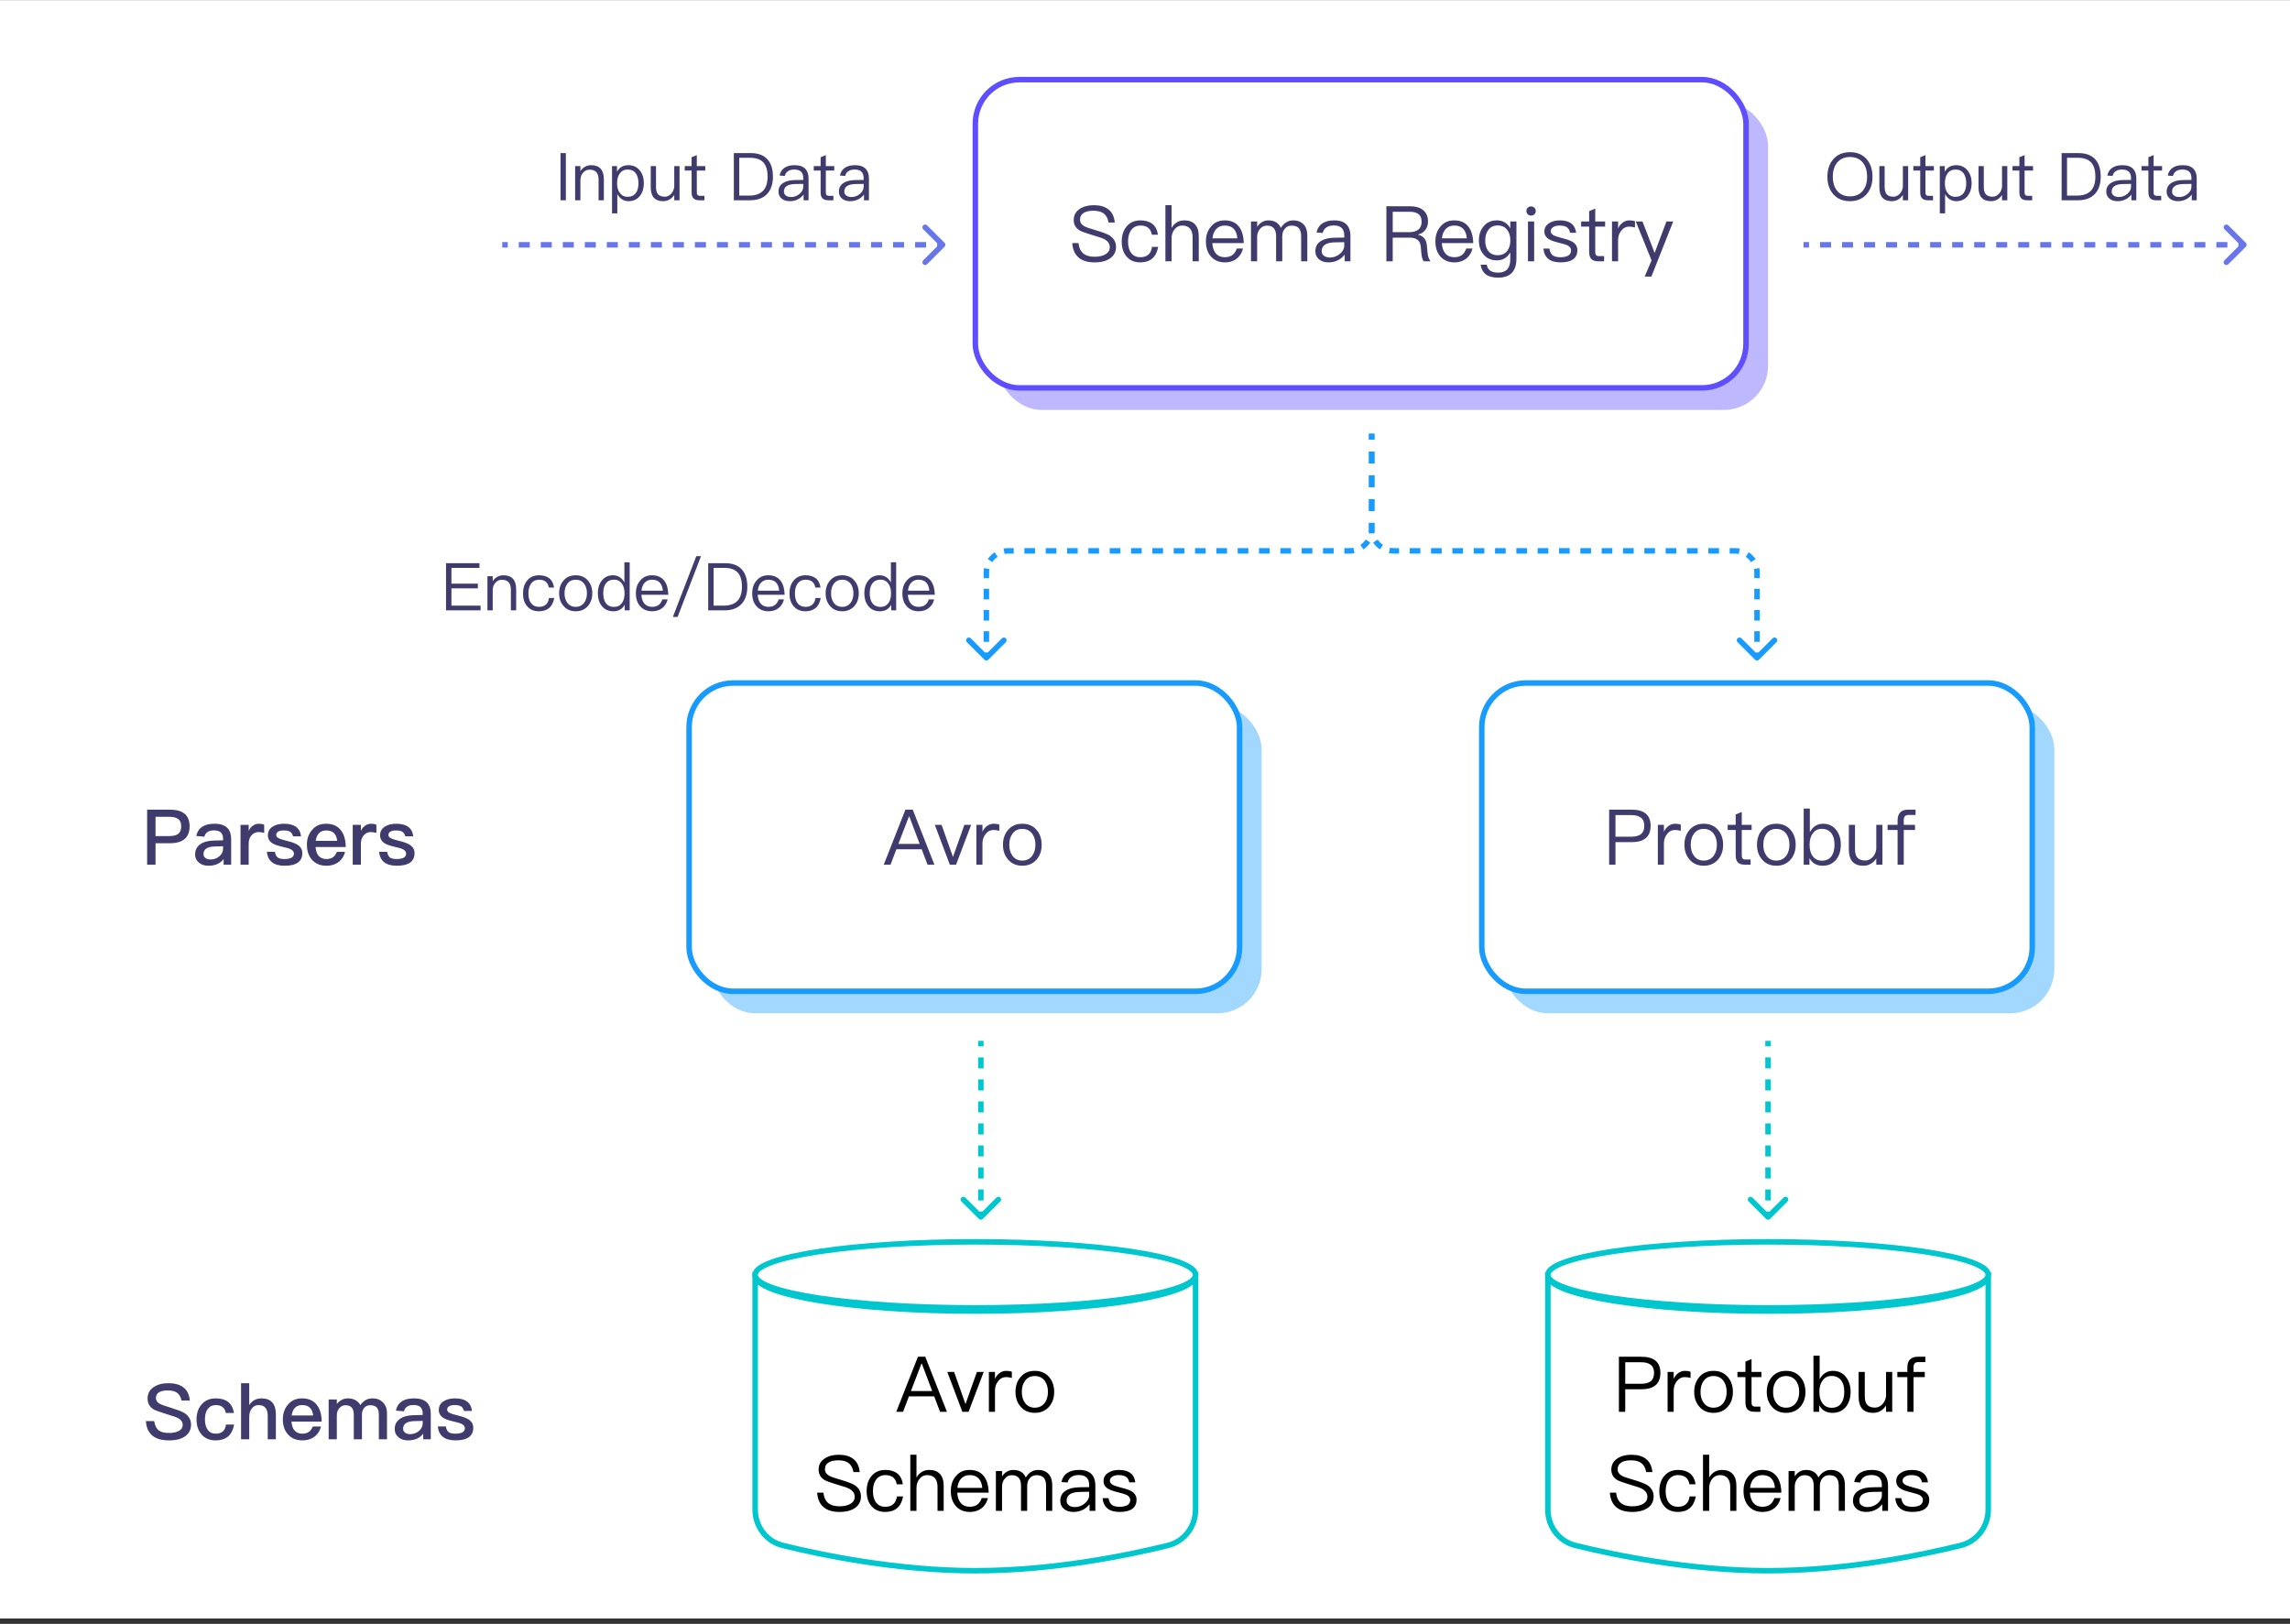 <svg width="416" height="295" viewBox="0 0 416 295" fill="none" xmlns="http://www.w3.org/2000/svg">
<rect x="0" y="0" width="416" height="295" fill="#333333" stroke="none"/>
<rect width="416" height="294" transform="translate(0 0.023)" fill="white"/>
<rect opacity="0.4" x="181.182" y="18.469" width="140" height="56" rx="8" fill="#5E4EFF"/>
<rect x="177.182" y="14.469" width="140" height="56" rx="8" fill="white" stroke="#5E4EFF"/>
<path d="M198.705 37.277C199.825 37.277 200.721 37.529 201.365 38.047C202.037 38.579 202.415 39.377 202.513 40.427H201.379C201.253 39.699 200.973 39.167 200.539 38.817C200.091 38.453 199.461 38.285 198.649 38.285C197.907 38.285 197.333 38.397 196.913 38.649C196.437 38.929 196.199 39.349 196.199 39.923C196.199 40.427 196.479 40.833 197.053 41.141C197.305 41.281 197.921 41.491 198.887 41.771C200.203 42.163 201.071 42.485 201.491 42.737C202.317 43.241 202.737 43.941 202.737 44.851C202.737 45.719 202.387 46.419 201.687 46.923C200.987 47.413 200.049 47.665 198.859 47.665C197.683 47.665 196.759 47.413 196.087 46.909C195.303 46.307 194.869 45.397 194.785 44.165H195.919C196.017 45.033 196.325 45.677 196.829 46.083C197.291 46.447 197.963 46.643 198.859 46.643C199.671 46.643 200.343 46.489 200.847 46.181C201.351 45.873 201.603 45.453 201.603 44.921C201.603 44.291 201.267 43.801 200.609 43.451C200.329 43.283 199.615 43.045 198.495 42.723C197.291 42.359 196.521 42.079 196.199 41.911C195.429 41.463 195.051 40.819 195.051 39.979C195.051 39.111 195.415 38.425 196.157 37.949C196.815 37.501 197.669 37.277 198.705 37.277ZM207.173 40.035C208.069 40.035 208.783 40.245 209.329 40.665C209.889 41.099 210.225 41.757 210.351 42.639H209.245C209.147 42.079 208.923 41.659 208.573 41.379C208.209 41.099 207.747 40.973 207.173 40.973C206.473 40.973 205.913 41.239 205.507 41.771C205.115 42.289 204.919 42.989 204.919 43.871C204.919 44.753 205.101 45.453 205.493 45.957C205.871 46.461 206.431 46.727 207.159 46.727C208.391 46.727 209.105 46.097 209.273 44.851H210.393C210.225 45.775 209.875 46.489 209.315 46.965C208.769 47.427 208.055 47.665 207.159 47.665C206.067 47.665 205.227 47.301 204.625 46.573C204.051 45.887 203.771 44.991 203.771 43.885C203.771 42.779 204.051 41.883 204.625 41.183C205.241 40.413 206.095 40.035 207.173 40.035ZM211.707 37.277H212.827V41.421C213.079 40.959 213.415 40.609 213.835 40.371C214.227 40.147 214.661 40.035 215.151 40.035C215.991 40.035 216.649 40.273 217.097 40.777C217.545 41.267 217.769 41.981 217.769 42.905V47.469H216.649V43.073C216.649 42.401 216.481 41.883 216.173 41.519C215.837 41.155 215.375 40.973 214.773 40.973C214.213 40.973 213.751 41.197 213.387 41.645C213.009 42.093 212.827 42.667 212.827 43.339V47.469H211.707V37.277ZM222.468 40.035C223.63 40.035 224.512 40.427 225.1 41.211C225.632 41.911 225.912 42.905 225.94 44.165H220.228C220.284 44.977 220.494 45.607 220.886 46.055C221.278 46.503 221.824 46.727 222.51 46.727C223.098 46.727 223.588 46.573 223.952 46.279C224.26 46.027 224.498 45.649 224.68 45.145H225.8C225.632 45.845 225.31 46.405 224.82 46.853C224.218 47.385 223.448 47.665 222.51 47.665C221.474 47.665 220.634 47.315 220.018 46.643C219.374 45.943 219.066 45.019 219.066 43.843C219.066 42.779 219.36 41.883 219.976 41.169C220.592 40.413 221.418 40.035 222.468 40.035ZM222.496 40.973C221.852 40.973 221.334 41.183 220.942 41.603C220.55 42.023 220.326 42.583 220.256 43.297H224.778C224.638 41.743 223.868 40.973 222.496 40.973ZM230.416 40.035C231.522 40.035 232.278 40.483 232.684 41.407C232.964 40.931 233.3 40.581 233.692 40.371C234.042 40.147 234.462 40.035 234.966 40.035C235.722 40.035 236.324 40.273 236.8 40.749C237.248 41.239 237.486 41.897 237.486 42.723V47.469H236.366V42.905C236.366 42.261 236.226 41.785 235.96 41.477C235.68 41.141 235.232 40.987 234.616 40.987C234.14 40.987 233.734 41.155 233.426 41.519C233.09 41.883 232.936 42.345 232.936 42.933V47.469H231.816V42.905C231.816 41.617 231.256 40.987 230.15 40.987C229.632 40.987 229.212 41.183 228.876 41.603C228.54 41.995 228.372 42.485 228.372 43.059V47.469H227.252V40.231H228.372V41.197C228.918 40.413 229.604 40.035 230.416 40.035ZM242.378 40.035C243.414 40.035 244.17 40.301 244.674 40.847C245.094 41.323 245.318 41.981 245.318 42.821V47.469H244.268V46.251C243.988 46.643 243.61 46.965 243.162 47.217C242.63 47.511 242.028 47.665 241.356 47.665C240.628 47.665 240.054 47.483 239.62 47.119C239.172 46.741 238.948 46.251 238.948 45.663C238.948 44.837 239.27 44.221 239.942 43.801C240.53 43.409 241.37 43.199 242.462 43.185L244.198 43.157V42.779C244.198 41.561 243.568 40.959 242.308 40.959C241.776 40.959 241.342 41.057 241.006 41.281C240.628 41.505 240.39 41.855 240.278 42.317L239.172 42.233C239.326 41.477 239.704 40.903 240.292 40.539C240.824 40.203 241.51 40.035 242.378 40.035ZM244.198 43.997L242.532 44.025C240.908 44.053 240.096 44.585 240.096 45.635C240.096 45.971 240.222 46.237 240.502 46.461C240.782 46.671 241.146 46.783 241.594 46.783C242.28 46.783 242.882 46.559 243.414 46.111C243.932 45.677 244.198 45.173 244.198 44.613V43.997ZM251.851 37.473H256.163C257.157 37.473 257.941 37.697 258.515 38.159C259.103 38.635 259.411 39.335 259.411 40.259C259.411 40.819 259.257 41.309 258.949 41.743C258.613 42.191 258.165 42.471 257.591 42.611V42.639C258.543 42.849 259.075 43.451 259.187 44.459L259.341 45.999C259.397 46.615 259.579 47.105 259.873 47.469H258.627C258.403 47.133 258.263 46.699 258.221 46.139L258.095 44.809C258.039 44.221 257.829 43.787 257.465 43.535C257.129 43.283 256.653 43.171 256.023 43.171H252.999V47.469H251.851V37.473ZM252.999 38.467V42.177H256.023C256.751 42.177 257.325 41.995 257.717 41.659C258.067 41.337 258.249 40.889 258.249 40.301C258.249 39.685 258.067 39.223 257.731 38.929C257.367 38.621 256.793 38.467 256.023 38.467H252.999ZM264.154 40.035C265.316 40.035 266.198 40.427 266.786 41.211C267.318 41.911 267.598 42.905 267.626 44.165H261.914C261.97 44.977 262.18 45.607 262.572 46.055C262.964 46.503 263.51 46.727 264.196 46.727C264.784 46.727 265.274 46.573 265.638 46.279C265.946 46.027 266.184 45.649 266.366 45.145H267.486C267.318 45.845 266.996 46.405 266.506 46.853C265.904 47.385 265.134 47.665 264.196 47.665C263.16 47.665 262.32 47.315 261.704 46.643C261.06 45.943 260.752 45.019 260.752 43.843C260.752 42.779 261.046 41.883 261.662 41.169C262.278 40.413 263.104 40.035 264.154 40.035ZM264.182 40.973C263.538 40.973 263.02 41.183 262.628 41.603C262.236 42.023 262.012 42.583 261.942 43.297H266.464C266.324 41.743 265.554 40.973 264.182 40.973ZM271.919 40.035C273.011 40.035 273.823 40.511 274.355 41.477V40.231H275.475V46.965C275.475 49.275 274.369 50.437 272.171 50.437C271.191 50.437 270.435 50.241 269.931 49.849C269.413 49.457 269.091 48.869 268.965 48.085H270.085C270.169 48.575 270.379 48.939 270.701 49.163C271.023 49.401 271.513 49.527 272.171 49.527C273.627 49.527 274.355 48.715 274.355 47.119V45.845C273.823 46.811 273.011 47.301 271.919 47.301C270.911 47.301 270.113 46.951 269.525 46.265C268.937 45.593 268.657 44.739 268.657 43.689C268.657 42.625 268.937 41.771 269.525 41.099C270.113 40.385 270.911 40.035 271.919 40.035ZM272.087 40.959C271.359 40.959 270.799 41.211 270.393 41.743C270.001 42.219 269.805 42.877 269.805 43.689C269.805 44.445 269.973 45.075 270.323 45.551C270.715 46.083 271.289 46.363 272.073 46.363C272.801 46.363 273.361 46.111 273.781 45.607C274.173 45.117 274.369 44.473 274.369 43.689C274.369 42.877 274.173 42.219 273.781 41.743C273.361 41.211 272.801 40.959 272.087 40.959ZM278.133 37.501C278.371 37.501 278.567 37.571 278.735 37.739C278.903 37.879 278.987 38.075 278.987 38.327C278.987 38.565 278.903 38.761 278.735 38.929C278.567 39.083 278.371 39.167 278.133 39.167C277.895 39.167 277.699 39.083 277.531 38.929C277.363 38.761 277.293 38.565 277.293 38.327C277.293 38.075 277.363 37.879 277.531 37.739C277.699 37.571 277.895 37.501 278.133 37.501ZM277.573 40.231H278.693V47.469H277.573V40.231ZM283.353 40.035C285.145 40.035 286.125 40.777 286.321 42.289H285.229C285.131 41.841 284.949 41.505 284.669 41.309C284.361 41.085 283.913 40.973 283.339 40.973C282.835 40.973 282.443 41.057 282.163 41.253C281.855 41.435 281.701 41.687 281.701 42.009C281.701 42.317 281.897 42.583 282.317 42.793C282.583 42.919 283.087 43.073 283.815 43.269C284.683 43.479 285.299 43.703 285.677 43.941C286.251 44.305 286.545 44.795 286.545 45.425C286.545 46.909 285.523 47.665 283.479 47.665C281.575 47.665 280.539 46.825 280.371 45.159H281.463C281.547 45.733 281.757 46.139 282.065 46.391C282.373 46.615 282.835 46.727 283.451 46.727C284.739 46.727 285.397 46.307 285.397 45.495C285.397 45.089 285.159 44.781 284.711 44.557C284.473 44.445 283.955 44.291 283.171 44.095C282.317 43.885 281.715 43.675 281.379 43.451C280.819 43.115 280.553 42.653 280.553 42.037C280.553 41.421 280.819 40.945 281.365 40.581C281.869 40.217 282.541 40.035 283.353 40.035ZM289.791 37.893V40.231H291.583V41.169H289.791V45.775C289.791 46.041 289.833 46.237 289.945 46.349C290.043 46.461 290.225 46.531 290.477 46.531H291.401V47.469H290.309C289.721 47.469 289.287 47.315 289.035 47.007C288.797 46.727 288.685 46.321 288.685 45.775V41.169H287.229V40.231H288.685V38.355L289.791 37.893ZM296.014 40.035C296.406 40.035 296.742 40.091 297.008 40.203V41.323C296.644 41.211 296.28 41.169 295.93 41.169C295.37 41.169 294.894 41.407 294.516 41.911C294.124 42.387 293.942 42.961 293.942 43.633V47.469H292.836V40.231H293.942V41.491C294.138 41.071 294.39 40.735 294.698 40.497C295.076 40.189 295.51 40.035 296.014 40.035ZM297.151 40.231H298.369L300.581 45.943L302.723 40.231H303.955L299.993 50.241H298.775L300.021 47.301L297.151 40.231Z" fill="#403B6D"/>
<rect opacity="0.4" x="129.179" y="128.081" width="100" height="56" rx="8" fill="#189BFE"/>
<rect x="125.179" y="124.081" width="100" height="56" rx="8" fill="white" stroke="#189BFE"/>
<path d="M164.477 147.085H165.807L169.741 157.081H168.495L167.431 154.281H162.839L161.775 157.081H160.543L164.477 147.085ZM163.203 153.315H167.067L165.177 148.317H165.121L163.203 153.315ZM169.814 149.843H171.046L173.118 155.681L175.19 149.843H176.422L173.678 157.081H172.544L169.814 149.843ZM180.544 149.647C180.936 149.647 181.272 149.703 181.538 149.815V150.935C181.174 150.823 180.81 150.781 180.46 150.781C179.9 150.781 179.424 151.019 179.046 151.523C178.654 151.999 178.472 152.573 178.472 153.245V157.081H177.366V149.843H178.472V151.103C178.668 150.683 178.92 150.347 179.228 150.109C179.606 149.801 180.04 149.647 180.544 149.647ZM185.713 149.647C186.791 149.647 187.659 150.011 188.303 150.767C188.919 151.481 189.227 152.377 189.227 153.469C189.227 154.547 188.919 155.443 188.317 156.143C187.659 156.899 186.791 157.277 185.713 157.277C184.621 157.277 183.767 156.899 183.123 156.143C182.507 155.443 182.199 154.547 182.199 153.469C182.199 152.377 182.507 151.481 183.123 150.767C183.767 150.011 184.621 149.647 185.713 149.647ZM185.713 150.585C184.943 150.585 184.341 150.879 183.921 151.467C183.529 151.999 183.347 152.657 183.347 153.469C183.347 154.267 183.529 154.925 183.921 155.457C184.341 156.045 184.943 156.339 185.713 156.339C186.469 156.339 187.071 156.045 187.519 155.457C187.897 154.925 188.093 154.253 188.093 153.469C188.093 152.657 187.897 151.999 187.519 151.467C187.071 150.879 186.469 150.585 185.713 150.585Z" fill="#403B6D"/>
<rect opacity="0.4" x="273.179" y="128.081" width="100" height="56" rx="8" fill="#189BFE"/>
<rect x="269.179" y="124.081" width="100" height="56" rx="8" fill="white" stroke="#189BFE"/>
<path d="M292.318 147.085H296.406C298.702 147.085 299.85 148.065 299.85 150.025C299.85 151.999 298.688 152.993 296.392 152.993H293.466V157.081H292.318V147.085ZM293.466 148.079V151.999H296.336C297.148 151.999 297.736 151.831 298.128 151.509C298.506 151.187 298.702 150.697 298.702 150.025C298.702 149.353 298.506 148.863 298.114 148.569C297.722 148.233 297.134 148.079 296.336 148.079H293.466ZM304.338 149.647C304.73 149.647 305.066 149.703 305.332 149.815V150.935C304.968 150.823 304.604 150.781 304.254 150.781C303.694 150.781 303.218 151.019 302.84 151.523C302.448 151.999 302.266 152.573 302.266 153.245V157.081H301.16V149.843H302.266V151.103C302.462 150.683 302.714 150.347 303.022 150.109C303.4 149.801 303.834 149.647 304.338 149.647ZM309.507 149.647C310.585 149.647 311.453 150.011 312.097 150.767C312.713 151.481 313.021 152.377 313.021 153.469C313.021 154.547 312.713 155.443 312.111 156.143C311.453 156.899 310.585 157.277 309.507 157.277C308.415 157.277 307.561 156.899 306.917 156.143C306.301 155.443 305.993 154.547 305.993 153.469C305.993 152.377 306.301 151.481 306.917 150.767C307.561 150.011 308.415 149.647 309.507 149.647ZM309.507 150.585C308.737 150.585 308.135 150.879 307.715 151.467C307.323 151.999 307.141 152.657 307.141 153.469C307.141 154.267 307.323 154.925 307.715 155.457C308.135 156.045 308.737 156.339 309.507 156.339C310.263 156.339 310.865 156.045 311.313 155.457C311.691 154.925 311.887 154.253 311.887 153.469C311.887 152.657 311.691 151.999 311.313 151.467C310.865 150.879 310.263 150.585 309.507 150.585ZM316.408 147.505V149.843H318.2V150.781H316.408V155.387C316.408 155.653 316.45 155.849 316.562 155.961C316.66 156.073 316.842 156.143 317.094 156.143H318.018V157.081H316.926C316.338 157.081 315.904 156.927 315.652 156.619C315.414 156.339 315.302 155.933 315.302 155.387V150.781H313.846V149.843H315.302V147.967L316.408 147.505ZM322.687 149.647C323.765 149.647 324.633 150.011 325.277 150.767C325.893 151.481 326.201 152.377 326.201 153.469C326.201 154.547 325.893 155.443 325.291 156.143C324.633 156.899 323.765 157.277 322.687 157.277C321.595 157.277 320.741 156.899 320.097 156.143C319.481 155.443 319.173 154.547 319.173 153.469C319.173 152.377 319.481 151.481 320.097 150.767C320.741 150.011 321.595 149.647 322.687 149.647ZM322.687 150.585C321.917 150.585 321.315 150.879 320.895 151.467C320.503 151.999 320.321 152.657 320.321 153.469C320.321 154.267 320.503 154.925 320.895 155.457C321.315 156.045 321.917 156.339 322.687 156.339C323.443 156.339 324.045 156.045 324.493 155.457C324.871 154.925 325.067 154.253 325.067 153.469C325.067 152.657 324.871 151.999 324.493 151.467C324.045 150.879 323.443 150.585 322.687 150.585ZM327.656 146.889H328.776V151.173C329.336 150.151 330.134 149.647 331.17 149.647C332.192 149.647 333.004 150.025 333.592 150.809C334.124 151.509 334.404 152.377 334.404 153.441C334.404 154.533 334.124 155.429 333.592 156.129C332.99 156.885 332.164 157.277 331.114 157.277C329.994 157.277 329.196 156.815 328.706 155.891V157.081H327.656V146.889ZM330.932 150.571C330.274 150.571 329.742 150.823 329.35 151.355C328.93 151.873 328.734 152.559 328.734 153.399V153.539C328.734 154.351 328.916 155.009 329.28 155.513C329.672 156.073 330.246 156.353 330.974 156.353C331.758 156.353 332.346 156.059 332.738 155.499C333.074 154.995 333.256 154.309 333.256 153.441C333.256 152.573 333.074 151.901 332.71 151.411C332.304 150.851 331.716 150.571 330.932 150.571ZM335.859 149.843H336.979V154.267C336.979 154.953 337.119 155.471 337.413 155.807C337.707 156.143 338.183 156.325 338.841 156.325C339.317 156.325 339.751 156.129 340.129 155.765C340.521 155.373 340.759 154.869 340.843 154.253V149.843H341.963V157.081H340.843V155.961C340.255 156.829 339.471 157.277 338.491 157.277C336.727 157.277 335.859 156.283 335.859 154.323V149.843ZM346.591 147.085H347.977V148.051H346.731C346.423 148.051 346.185 148.121 346.045 148.289C345.905 148.443 345.835 148.695 345.835 149.045V149.843H347.879V150.781H345.835V157.081H344.715V150.781H342.895V149.843H344.715V149.017C344.715 148.401 344.869 147.939 345.177 147.603C345.499 147.253 345.975 147.085 346.591 147.085Z" fill="#403B6D"/>
<path d="M407.98 44.822C408.175 44.627 408.175 44.31 407.98 44.115L404.798 40.933C404.602 40.738 404.286 40.738 404.09 40.933C403.895 41.129 403.895 41.445 404.09 41.64L406.919 44.469L404.09 47.297C403.895 47.492 403.895 47.809 404.09 48.004C404.286 48.2 404.602 48.2 404.798 48.004L407.98 44.822ZM327.626 44.969H328.626V43.969H327.626V44.969ZM330.626 44.969H332.626V43.969H330.626V44.969ZM334.626 44.969H336.626V43.969H334.626V44.969ZM338.626 44.969H340.626V43.969H338.626V44.969ZM342.626 44.969H344.626V43.969H342.626V44.969ZM346.626 44.969H348.626V43.969H346.626V44.969ZM350.626 44.969H352.626V43.969H350.626V44.969ZM354.626 44.969H356.626V43.969H354.626V44.969ZM358.626 44.969H360.626V43.969H358.626V44.969ZM362.626 44.969H364.626V43.969H362.626V44.969ZM366.626 44.969H368.626V43.969H366.626V44.969ZM370.626 44.969H372.626V43.969H370.626V44.969ZM374.626 44.969H376.626V43.969H374.626V44.969ZM378.626 44.969H380.626V43.969H378.626V44.969ZM382.626 44.969H384.626V43.969H382.626V44.969ZM386.626 44.969H388.626V43.969H386.626V44.969ZM390.626 44.969H392.626V43.969H390.626V44.969ZM394.626 44.969H396.626V43.969H394.626V44.969ZM398.626 44.969H400.626V43.969H398.626V44.969ZM402.626 44.969H404.626V43.969H402.626V44.969ZM406.626 44.969H407.626V43.969H406.626V44.969Z" fill="#6776E8"/>
<path d="M171.591 44.822C171.786 44.627 171.786 44.31 171.591 44.115L168.409 40.933C168.214 40.738 167.897 40.738 167.702 40.933C167.507 41.129 167.507 41.445 167.702 41.64L170.53 44.469L167.702 47.297C167.507 47.492 167.507 47.809 167.702 48.004C167.897 48.2 168.214 48.2 168.409 48.004L171.591 44.822ZM91.237 44.969H92.237V43.969H91.237V44.969ZM94.237 44.969H96.237V43.969H94.237V44.969ZM98.237 44.969H100.237V43.969H98.237V44.969ZM102.237 44.969H104.237V43.969H102.237V44.969ZM106.237 44.969H108.237V43.969H106.237V44.969ZM110.237 44.969H112.237V43.969H110.237V44.969ZM114.237 44.969H116.237V43.969H114.237V44.969ZM118.237 44.969H120.237V43.969H118.237V44.969ZM122.237 44.969H124.237V43.969H122.237V44.969ZM126.237 44.969H128.237V43.969H126.237V44.969ZM130.237 44.969H132.237V43.969H130.237V44.969ZM134.237 44.969H136.237V43.969H134.237V44.969ZM138.237 44.969H140.237V43.969H138.237V44.969ZM142.237 44.969H144.237V43.969H142.237V44.969ZM146.237 44.969H148.237V43.969H146.237V44.969ZM150.237 44.969H152.237V43.969H150.237V44.969ZM154.237 44.969H156.237V43.969H154.237V44.969ZM158.237 44.969H160.237V43.969H158.237V44.969ZM162.237 44.969H164.237V43.969H162.237V44.969ZM166.237 44.969H168.237V43.969H166.237V44.969ZM170.237 44.969H171.237V43.969H170.237V44.969Z" fill="#6776E8"/>
<path d="M177.828 221.441C178.023 221.637 178.34 221.637 178.535 221.441L181.717 218.259C181.912 218.064 181.912 217.748 181.717 217.552C181.522 217.357 181.205 217.357 181.01 217.552L178.182 220.381L175.353 217.552C175.158 217.357 174.841 217.357 174.646 217.552C174.451 217.748 174.451 218.064 174.646 218.259L177.828 221.441ZM177.682 189.088V190.088H178.682V189.088H177.682ZM177.682 192.088V194.088H178.682V192.088H177.682ZM177.682 196.088V198.088H178.682V196.088H177.682ZM177.682 200.088V202.088H178.682V200.088H177.682ZM177.682 204.088V206.088H178.682V204.088H177.682ZM177.682 208.088V210.088H178.682V208.088H177.682ZM177.682 212.088V214.088H178.682V212.088H177.682ZM177.682 216.088V218.088H178.682V216.088H177.682ZM177.682 220.088V221.088H178.682V220.088H177.682Z" fill="#00C6CD"/>
<path d="M320.828 221.441C321.023 221.637 321.34 221.637 321.535 221.441L324.717 218.259C324.912 218.064 324.912 217.748 324.717 217.552C324.522 217.357 324.205 217.357 324.01 217.552L321.182 220.381L318.353 217.552C318.158 217.357 317.841 217.357 317.646 217.552C317.451 217.748 317.451 218.064 317.646 218.259L320.828 221.441ZM320.682 189.088V190.088H321.682V189.088H320.682ZM320.682 192.088V194.088H321.682V192.088H320.682ZM320.682 196.088V198.088H321.682V196.088H320.682ZM320.682 200.088V202.088H321.682V200.088H320.682ZM320.682 204.088V206.088H321.682V204.088H320.682ZM320.682 208.088V210.088H321.682V208.088H320.682ZM320.682 212.088V214.088H321.682V212.088H320.682ZM320.682 216.088V218.088H321.682V216.088H320.682ZM320.682 220.088V221.088H321.682V220.088H320.682Z" fill="#00C6CD"/>
<path fill-rule="evenodd" clip-rule="evenodd" d="M137.182 274.224C137.182 277.306 139.196 280.016 142.189 280.753C149.292 282.504 163.013 285.348 177.182 285.348C191.35 285.348 205.071 282.504 212.174 280.753C215.167 280.016 217.182 277.306 217.182 274.224V231.679V231.598H217.179C217.181 231.625 217.182 231.652 217.182 231.679C217.182 235.269 199.273 238.179 177.182 238.179C155.09 238.179 137.182 235.269 137.182 231.679C137.182 231.652 137.183 231.625 137.185 231.598H137.182V231.679V274.224Z" fill="white"/>
<path d="M142.189 280.753L142.309 280.268L142.309 280.268L142.189 280.753ZM212.174 280.753L212.294 281.239L212.294 281.239L212.174 280.753ZM217.182 231.598H217.682V231.098H217.182V231.598ZM217.179 231.598V231.098H216.639L216.68 231.635L217.179 231.598ZM137.185 231.598L137.683 231.635L137.724 231.098H137.185V231.598ZM137.182 231.598V231.098H136.682V231.598H137.182ZM142.309 280.268C139.551 279.588 137.682 277.089 137.682 274.224H136.682C136.682 277.524 138.841 280.443 142.069 281.239L142.309 280.268ZM177.182 284.848C163.072 284.848 149.395 282.014 142.309 280.268L142.069 281.239C149.189 282.993 162.955 285.848 177.182 285.848V284.848ZM212.055 280.268C204.968 282.014 191.291 284.848 177.182 284.848V285.848C191.408 285.848 205.174 282.993 212.294 281.239L212.055 280.268ZM216.682 274.224C216.682 277.089 214.812 279.588 212.055 280.268L212.294 281.239C215.522 280.443 217.682 277.524 217.682 274.224H216.682ZM216.682 231.679V274.224H217.682V231.679H216.682ZM216.682 231.598V231.679H217.682V231.598H216.682ZM217.179 232.098H217.182V231.098H217.179V232.098ZM216.68 231.635C216.681 231.65 216.682 231.665 216.682 231.679H217.682C217.682 231.639 217.68 231.6 217.677 231.56L216.68 231.635ZM216.682 231.679C216.682 231.904 216.541 232.214 216.058 232.597C215.582 232.975 214.85 233.362 213.859 233.742C211.882 234.502 208.992 235.196 205.386 235.782C198.181 236.952 188.209 237.679 177.182 237.679V238.679C188.246 238.679 198.274 237.951 205.546 236.769C209.178 236.179 212.146 235.472 214.218 234.676C215.251 234.279 216.09 233.849 216.68 233.381C217.262 232.918 217.682 232.352 217.682 231.679H216.682ZM177.182 237.679C166.154 237.679 156.182 236.952 148.978 235.782C145.371 235.196 142.481 234.502 140.504 233.742C139.513 233.362 138.781 232.975 138.305 232.597C137.822 232.214 137.682 231.904 137.682 231.679H136.682C136.682 232.352 137.101 232.918 137.683 233.381C138.273 233.849 139.113 234.279 140.146 234.676C142.217 235.472 145.185 236.179 148.817 236.769C156.09 237.951 166.118 238.679 177.182 238.679V237.679ZM137.682 231.679C137.682 231.664 137.682 231.65 137.683 231.635L136.686 231.56C136.683 231.6 136.682 231.639 136.682 231.679H137.682ZM137.182 232.098H137.185V231.098H137.182V232.098ZM137.682 231.679V231.598H136.682V231.679H137.682ZM137.682 274.224V231.679H136.682V274.224H137.682Z" fill="#00C6CD"/>
<ellipse cx="177.182" cy="231.598" rx="6" ry="40" transform="rotate(-90 177.182 231.598)" fill="white" stroke="#00C6CD"/>
<path d="M166.752 246.477H168.082L172.016 256.473H170.77L169.706 253.673H165.114L164.05 256.473H162.818L166.752 246.477ZM165.478 252.707H169.342L167.452 247.709H167.396L165.478 252.707ZM172.089 249.235H173.321L175.393 255.073L177.465 249.235H178.697L175.953 256.473H174.819L172.089 249.235ZM182.819 249.039C183.211 249.039 183.547 249.095 183.813 249.207V250.327C183.449 250.215 183.085 250.173 182.735 250.173C182.175 250.173 181.699 250.411 181.321 250.915C180.929 251.391 180.747 251.965 180.747 252.637V256.473H179.641V249.235H180.747V250.495C180.943 250.075 181.195 249.739 181.503 249.501C181.881 249.193 182.315 249.039 182.819 249.039ZM187.988 249.039C189.066 249.039 189.934 249.403 190.578 250.159C191.194 250.873 191.502 251.769 191.502 252.861C191.502 253.939 191.194 254.835 190.592 255.535C189.934 256.291 189.066 256.669 187.988 256.669C186.896 256.669 186.042 256.291 185.398 255.535C184.782 254.835 184.474 253.939 184.474 252.861C184.474 251.769 184.782 250.873 185.398 250.159C186.042 249.403 186.896 249.039 187.988 249.039ZM187.988 249.977C187.218 249.977 186.616 250.271 186.196 250.859C185.804 251.391 185.622 252.049 185.622 252.861C185.622 253.659 185.804 254.317 186.196 254.849C186.616 255.437 187.218 255.731 187.988 255.731C188.744 255.731 189.346 255.437 189.794 254.849C190.172 254.317 190.368 253.645 190.368 252.861C190.368 252.049 190.172 251.391 189.794 250.859C189.346 250.271 188.744 249.977 187.988 249.977ZM152.366 264.281C153.486 264.281 154.382 264.533 155.026 265.051C155.698 265.583 156.076 266.381 156.174 267.431H155.04C154.914 266.703 154.634 266.171 154.2 265.821C153.752 265.457 153.122 265.289 152.31 265.289C151.568 265.289 150.994 265.401 150.574 265.653C150.098 265.933 149.86 266.353 149.86 266.927C149.86 267.431 150.14 267.837 150.714 268.145C150.966 268.285 151.582 268.495 152.548 268.775C153.864 269.167 154.732 269.489 155.152 269.741C155.978 270.245 156.398 270.945 156.398 271.855C156.398 272.723 156.048 273.423 155.348 273.927C154.648 274.417 153.71 274.669 152.52 274.669C151.344 274.669 150.42 274.417 149.748 273.913C148.964 273.311 148.53 272.401 148.446 271.169H149.58C149.678 272.037 149.986 272.681 150.49 273.087C150.952 273.451 151.624 273.647 152.52 273.647C153.332 273.647 154.004 273.493 154.508 273.185C155.012 272.877 155.264 272.457 155.264 271.925C155.264 271.295 154.928 270.805 154.27 270.455C153.99 270.287 153.276 270.049 152.156 269.727C150.952 269.363 150.182 269.083 149.86 268.915C149.09 268.467 148.712 267.823 148.712 266.983C148.712 266.115 149.076 265.429 149.818 264.953C150.476 264.505 151.33 264.281 152.366 264.281ZM160.833 267.039C161.729 267.039 162.443 267.249 162.989 267.669C163.549 268.103 163.885 268.761 164.011 269.643H162.905C162.807 269.083 162.583 268.663 162.233 268.383C161.869 268.103 161.407 267.977 160.833 267.977C160.133 267.977 159.573 268.243 159.167 268.775C158.775 269.293 158.579 269.993 158.579 270.875C158.579 271.757 158.761 272.457 159.153 272.961C159.531 273.465 160.091 273.731 160.819 273.731C162.051 273.731 162.765 273.101 162.933 271.855H164.053C163.885 272.779 163.535 273.493 162.975 273.969C162.429 274.431 161.715 274.669 160.819 274.669C159.727 274.669 158.887 274.305 158.285 273.577C157.711 272.891 157.431 271.995 157.431 270.889C157.431 269.783 157.711 268.887 158.285 268.187C158.901 267.417 159.755 267.039 160.833 267.039ZM165.368 264.281H166.488V268.425C166.74 267.963 167.076 267.613 167.496 267.375C167.888 267.151 168.322 267.039 168.812 267.039C169.652 267.039 170.31 267.277 170.758 267.781C171.206 268.271 171.43 268.985 171.43 269.909V274.473H170.31V270.077C170.31 269.405 170.142 268.887 169.834 268.523C169.498 268.159 169.036 267.977 168.434 267.977C167.874 267.977 167.412 268.201 167.048 268.649C166.67 269.097 166.488 269.671 166.488 270.343V274.473H165.368V264.281ZM176.129 267.039C177.291 267.039 178.173 267.431 178.761 268.215C179.293 268.915 179.573 269.909 179.601 271.169H173.889C173.945 271.981 174.155 272.611 174.547 273.059C174.939 273.507 175.485 273.731 176.171 273.731C176.759 273.731 177.249 273.577 177.613 273.283C177.921 273.031 178.159 272.653 178.341 272.149H179.461C179.293 272.849 178.971 273.409 178.481 273.857C177.879 274.389 177.109 274.669 176.171 274.669C175.135 274.669 174.295 274.319 173.679 273.647C173.035 272.947 172.727 272.023 172.727 270.847C172.727 269.783 173.021 268.887 173.637 268.173C174.253 267.417 175.079 267.039 176.129 267.039ZM176.157 267.977C175.513 267.977 174.995 268.187 174.603 268.607C174.211 269.027 173.987 269.587 173.917 270.301H178.439C178.299 268.747 177.529 267.977 176.157 267.977ZM184.076 267.039C185.182 267.039 185.938 267.487 186.344 268.411C186.624 267.935 186.96 267.585 187.352 267.375C187.702 267.151 188.122 267.039 188.626 267.039C189.382 267.039 189.984 267.277 190.46 267.753C190.908 268.243 191.146 268.901 191.146 269.727V274.473H190.026V269.909C190.026 269.265 189.886 268.789 189.62 268.481C189.34 268.145 188.892 267.991 188.276 267.991C187.8 267.991 187.394 268.159 187.086 268.523C186.75 268.887 186.596 269.349 186.596 269.937V274.473H185.476V269.909C185.476 268.621 184.916 267.991 183.81 267.991C183.292 267.991 182.872 268.187 182.536 268.607C182.2 268.999 182.032 269.489 182.032 270.063V274.473H180.912V267.235H182.032V268.201C182.578 267.417 183.264 267.039 184.076 267.039ZM196.039 267.039C197.075 267.039 197.831 267.305 198.335 267.851C198.755 268.327 198.979 268.985 198.979 269.825V274.473H197.929V273.255C197.649 273.647 197.271 273.969 196.823 274.221C196.291 274.515 195.689 274.669 195.017 274.669C194.289 274.669 193.715 274.487 193.281 274.123C192.833 273.745 192.609 273.255 192.609 272.667C192.609 271.841 192.931 271.225 193.603 270.805C194.191 270.413 195.031 270.203 196.123 270.189L197.859 270.161V269.783C197.859 268.565 197.229 267.963 195.969 267.963C195.437 267.963 195.003 268.061 194.667 268.285C194.289 268.509 194.051 268.859 193.939 269.321L192.833 269.237C192.987 268.481 193.365 267.907 193.953 267.543C194.485 267.207 195.171 267.039 196.039 267.039ZM197.859 271.001L196.193 271.029C194.569 271.057 193.757 271.589 193.757 272.639C193.757 272.975 193.883 273.241 194.163 273.465C194.443 273.675 194.807 273.787 195.255 273.787C195.941 273.787 196.543 273.563 197.075 273.115C197.593 272.681 197.859 272.177 197.859 271.617V271.001ZM203.271 267.039C205.063 267.039 206.043 267.781 206.239 269.293H205.147C205.049 268.845 204.867 268.509 204.587 268.313C204.279 268.089 203.831 267.977 203.257 267.977C202.753 267.977 202.361 268.061 202.081 268.257C201.773 268.439 201.619 268.691 201.619 269.013C201.619 269.321 201.815 269.587 202.235 269.797C202.501 269.923 203.005 270.077 203.733 270.273C204.601 270.483 205.217 270.707 205.595 270.945C206.169 271.309 206.463 271.799 206.463 272.429C206.463 273.913 205.441 274.669 203.397 274.669C201.493 274.669 200.457 273.829 200.289 272.163H201.381C201.465 272.737 201.675 273.143 201.983 273.395C202.291 273.619 202.753 273.731 203.369 273.731C204.657 273.731 205.315 273.311 205.315 272.499C205.315 272.093 205.077 271.785 204.629 271.561C204.391 271.449 203.873 271.295 203.089 271.099C202.235 270.889 201.633 270.679 201.297 270.455C200.737 270.119 200.471 269.657 200.471 269.041C200.471 268.425 200.737 267.949 201.283 267.585C201.787 267.221 202.459 267.039 203.271 267.039Z" fill="black"/>
<path fill-rule="evenodd" clip-rule="evenodd" d="M281.182 274.224C281.182 277.306 283.196 280.016 286.189 280.753C293.292 282.504 307.013 285.348 321.182 285.348C335.35 285.348 349.071 282.504 356.174 280.753C359.167 280.016 361.182 277.306 361.182 274.224V231.679V231.598H361.179C361.181 231.625 361.182 231.652 361.182 231.679C361.182 235.269 343.273 238.179 321.182 238.179C299.09 238.179 281.182 235.269 281.182 231.679C281.182 231.652 281.183 231.625 281.185 231.598H281.182V231.679V274.224Z" fill="white"/>
<path d="M286.189 280.753L286.309 280.268L286.309 280.268L286.189 280.753ZM356.174 280.753L356.294 281.239L356.294 281.239L356.174 280.753ZM361.182 231.598H361.682V231.098H361.182V231.598ZM361.179 231.598V231.098H360.639L360.68 231.635L361.179 231.598ZM281.185 231.598L281.683 231.635L281.724 231.098H281.185V231.598ZM281.182 231.598V231.098H280.682V231.598H281.182ZM286.309 280.268C283.551 279.588 281.682 277.089 281.682 274.224H280.682C280.682 277.524 282.841 280.443 286.069 281.239L286.309 280.268ZM321.182 284.848C307.072 284.848 293.395 282.014 286.309 280.268L286.069 281.239C293.189 282.993 306.955 285.848 321.182 285.848V284.848ZM356.055 280.268C348.968 282.014 335.291 284.848 321.182 284.848V285.848C335.408 285.848 349.174 282.993 356.294 281.239L356.055 280.268ZM360.682 274.224C360.682 277.089 358.812 279.588 356.055 280.268L356.294 281.239C359.522 280.443 361.682 277.524 361.682 274.224H360.682ZM360.682 231.679V274.224H361.682V231.679H360.682ZM360.682 231.598V231.679H361.682V231.598H360.682ZM361.179 232.098H361.182V231.098H361.179V232.098ZM360.68 231.635C360.681 231.65 360.682 231.665 360.682 231.679H361.682C361.682 231.639 361.68 231.6 361.677 231.56L360.68 231.635ZM360.682 231.679C360.682 231.904 360.541 232.214 360.058 232.597C359.582 232.975 358.85 233.362 357.859 233.742C355.882 234.502 352.992 235.196 349.386 235.782C342.181 236.952 332.209 237.679 321.182 237.679V238.679C332.246 238.679 342.274 237.951 349.546 236.769C353.178 236.179 356.146 235.472 358.218 234.676C359.251 234.279 360.09 233.849 360.68 233.381C361.262 232.918 361.682 232.352 361.682 231.679H360.682ZM321.182 237.679C310.154 237.679 300.182 236.952 292.978 235.782C289.371 235.196 286.481 234.502 284.504 233.742C283.513 233.362 282.781 232.975 282.305 232.597C281.822 232.214 281.682 231.904 281.682 231.679H280.682C280.682 232.352 281.101 232.918 281.683 233.381C282.273 233.849 283.113 234.279 284.146 234.676C286.217 235.472 289.185 236.179 292.817 236.769C300.09 237.951 310.118 238.679 321.182 238.679V237.679ZM281.682 231.679C281.682 231.664 281.682 231.65 281.683 231.635L280.686 231.56C280.683 231.6 280.682 231.639 280.682 231.679H281.682ZM281.182 232.098H281.185V231.098H281.182V232.098ZM281.682 231.679V231.598H280.682V231.679H281.682ZM281.682 274.224V231.679H280.682V274.224H281.682Z" fill="#00C6CD"/>
<ellipse cx="321.182" cy="231.598" rx="6" ry="40" transform="rotate(-90 321.182 231.598)" fill="white" stroke="#00C6CD"/>
<path d="M294.092 246.477H298.18C300.476 246.477 301.624 247.457 301.624 249.417C301.624 251.391 300.462 252.385 298.166 252.385H295.24V256.473H294.092V246.477ZM295.24 247.471V251.391H298.11C298.922 251.391 299.51 251.223 299.902 250.901C300.28 250.579 300.476 250.089 300.476 249.417C300.476 248.745 300.28 248.255 299.888 247.961C299.496 247.625 298.908 247.471 298.11 247.471H295.24ZM306.113 249.039C306.505 249.039 306.841 249.095 307.107 249.207V250.327C306.743 250.215 306.379 250.173 306.029 250.173C305.469 250.173 304.993 250.411 304.615 250.915C304.223 251.391 304.041 251.965 304.041 252.637V256.473H302.935V249.235H304.041V250.495C304.237 250.075 304.489 249.739 304.797 249.501C305.175 249.193 305.609 249.039 306.113 249.039ZM311.282 249.039C312.36 249.039 313.228 249.403 313.872 250.159C314.488 250.873 314.796 251.769 314.796 252.861C314.796 253.939 314.488 254.835 313.886 255.535C313.228 256.291 312.36 256.669 311.282 256.669C310.19 256.669 309.336 256.291 308.692 255.535C308.076 254.835 307.768 253.939 307.768 252.861C307.768 251.769 308.076 250.873 308.692 250.159C309.336 249.403 310.19 249.039 311.282 249.039ZM311.282 249.977C310.512 249.977 309.91 250.271 309.49 250.859C309.098 251.391 308.916 252.049 308.916 252.861C308.916 253.659 309.098 254.317 309.49 254.849C309.91 255.437 310.512 255.731 311.282 255.731C312.038 255.731 312.64 255.437 313.088 254.849C313.466 254.317 313.662 253.645 313.662 252.861C313.662 252.049 313.466 251.391 313.088 250.859C312.64 250.271 312.038 249.977 311.282 249.977ZM318.183 246.897V249.235H319.975V250.173H318.183V254.779C318.183 255.045 318.225 255.241 318.337 255.353C318.435 255.465 318.617 255.535 318.869 255.535H319.793V256.473H318.701C318.113 256.473 317.679 256.319 317.427 256.011C317.189 255.731 317.077 255.325 317.077 254.779V250.173H315.621V249.235H317.077V247.359L318.183 246.897ZM324.462 249.039C325.54 249.039 326.408 249.403 327.052 250.159C327.668 250.873 327.976 251.769 327.976 252.861C327.976 253.939 327.668 254.835 327.066 255.535C326.408 256.291 325.54 256.669 324.462 256.669C323.37 256.669 322.516 256.291 321.872 255.535C321.256 254.835 320.948 253.939 320.948 252.861C320.948 251.769 321.256 250.873 321.872 250.159C322.516 249.403 323.37 249.039 324.462 249.039ZM324.462 249.977C323.692 249.977 323.09 250.271 322.67 250.859C322.278 251.391 322.096 252.049 322.096 252.861C322.096 253.659 322.278 254.317 322.67 254.849C323.09 255.437 323.692 255.731 324.462 255.731C325.218 255.731 325.82 255.437 326.268 254.849C326.646 254.317 326.842 253.645 326.842 252.861C326.842 252.049 326.646 251.391 326.268 250.859C325.82 250.271 325.218 249.977 324.462 249.977ZM329.431 246.281H330.551V250.565C331.111 249.543 331.909 249.039 332.945 249.039C333.967 249.039 334.779 249.417 335.367 250.201C335.899 250.901 336.179 251.769 336.179 252.833C336.179 253.925 335.899 254.821 335.367 255.521C334.765 256.277 333.939 256.669 332.889 256.669C331.769 256.669 330.971 256.207 330.481 255.283V256.473H329.431V246.281ZM332.707 249.963C332.049 249.963 331.517 250.215 331.125 250.747C330.705 251.265 330.509 251.951 330.509 252.791V252.931C330.509 253.743 330.691 254.401 331.055 254.905C331.447 255.465 332.021 255.745 332.749 255.745C333.533 255.745 334.121 255.451 334.513 254.891C334.849 254.387 335.031 253.701 335.031 252.833C335.031 251.965 334.849 251.293 334.485 250.803C334.079 250.243 333.491 249.963 332.707 249.963ZM337.634 249.235H338.754V253.659C338.754 254.345 338.894 254.863 339.188 255.199C339.482 255.535 339.958 255.717 340.616 255.717C341.092 255.717 341.526 255.521 341.904 255.157C342.296 254.765 342.534 254.261 342.618 253.645V249.235H343.738V256.473H342.618V255.353C342.03 256.221 341.246 256.669 340.266 256.669C338.502 256.669 337.634 255.675 337.634 253.715V249.235ZM348.366 246.477H349.752V247.443H348.506C348.198 247.443 347.96 247.513 347.82 247.681C347.68 247.835 347.61 248.087 347.61 248.437V249.235H349.654V250.173H347.61V256.473H346.49V250.173H344.67V249.235H346.49V248.409C346.49 247.793 346.644 247.331 346.952 246.995C347.274 246.645 347.75 246.477 348.366 246.477ZM296.366 264.281C297.486 264.281 298.382 264.533 299.026 265.051C299.698 265.583 300.076 266.381 300.174 267.431H299.04C298.914 266.703 298.634 266.171 298.2 265.821C297.752 265.457 297.122 265.289 296.31 265.289C295.568 265.289 294.994 265.401 294.574 265.653C294.098 265.933 293.86 266.353 293.86 266.927C293.86 267.431 294.14 267.837 294.714 268.145C294.966 268.285 295.582 268.495 296.548 268.775C297.864 269.167 298.732 269.489 299.152 269.741C299.978 270.245 300.398 270.945 300.398 271.855C300.398 272.723 300.048 273.423 299.348 273.927C298.648 274.417 297.71 274.669 296.52 274.669C295.344 274.669 294.42 274.417 293.748 273.913C292.964 273.311 292.53 272.401 292.446 271.169H293.58C293.678 272.037 293.986 272.681 294.49 273.087C294.952 273.451 295.624 273.647 296.52 273.647C297.332 273.647 298.004 273.493 298.508 273.185C299.012 272.877 299.264 272.457 299.264 271.925C299.264 271.295 298.928 270.805 298.27 270.455C297.99 270.287 297.276 270.049 296.156 269.727C294.952 269.363 294.182 269.083 293.86 268.915C293.09 268.467 292.712 267.823 292.712 266.983C292.712 266.115 293.076 265.429 293.818 264.953C294.476 264.505 295.33 264.281 296.366 264.281ZM304.833 267.039C305.729 267.039 306.443 267.249 306.989 267.669C307.549 268.103 307.885 268.761 308.011 269.643H306.905C306.807 269.083 306.583 268.663 306.233 268.383C305.869 268.103 305.407 267.977 304.833 267.977C304.133 267.977 303.573 268.243 303.167 268.775C302.775 269.293 302.579 269.993 302.579 270.875C302.579 271.757 302.761 272.457 303.153 272.961C303.531 273.465 304.091 273.731 304.819 273.731C306.051 273.731 306.765 273.101 306.933 271.855H308.053C307.885 272.779 307.535 273.493 306.975 273.969C306.429 274.431 305.715 274.669 304.819 274.669C303.727 274.669 302.887 274.305 302.285 273.577C301.711 272.891 301.431 271.995 301.431 270.889C301.431 269.783 301.711 268.887 302.285 268.187C302.901 267.417 303.755 267.039 304.833 267.039ZM309.368 264.281H310.488V268.425C310.74 267.963 311.076 267.613 311.496 267.375C311.888 267.151 312.322 267.039 312.812 267.039C313.652 267.039 314.31 267.277 314.758 267.781C315.206 268.271 315.43 268.985 315.43 269.909V274.473H314.31V270.077C314.31 269.405 314.142 268.887 313.834 268.523C313.498 268.159 313.036 267.977 312.434 267.977C311.874 267.977 311.412 268.201 311.048 268.649C310.67 269.097 310.488 269.671 310.488 270.343V274.473H309.368V264.281ZM320.129 267.039C321.291 267.039 322.173 267.431 322.761 268.215C323.293 268.915 323.573 269.909 323.601 271.169H317.889C317.945 271.981 318.155 272.611 318.547 273.059C318.939 273.507 319.485 273.731 320.171 273.731C320.759 273.731 321.249 273.577 321.613 273.283C321.921 273.031 322.159 272.653 322.341 272.149H323.461C323.293 272.849 322.971 273.409 322.481 273.857C321.879 274.389 321.109 274.669 320.171 274.669C319.135 274.669 318.295 274.319 317.679 273.647C317.035 272.947 316.727 272.023 316.727 270.847C316.727 269.783 317.021 268.887 317.637 268.173C318.253 267.417 319.079 267.039 320.129 267.039ZM320.157 267.977C319.513 267.977 318.995 268.187 318.603 268.607C318.211 269.027 317.987 269.587 317.917 270.301H322.439C322.299 268.747 321.529 267.977 320.157 267.977ZM328.076 267.039C329.182 267.039 329.938 267.487 330.344 268.411C330.624 267.935 330.96 267.585 331.352 267.375C331.702 267.151 332.122 267.039 332.626 267.039C333.382 267.039 333.984 267.277 334.46 267.753C334.908 268.243 335.146 268.901 335.146 269.727V274.473H334.026V269.909C334.026 269.265 333.886 268.789 333.62 268.481C333.34 268.145 332.892 267.991 332.276 267.991C331.8 267.991 331.394 268.159 331.086 268.523C330.75 268.887 330.596 269.349 330.596 269.937V274.473H329.476V269.909C329.476 268.621 328.916 267.991 327.81 267.991C327.292 267.991 326.872 268.187 326.536 268.607C326.2 268.999 326.032 269.489 326.032 270.063V274.473H324.912V267.235H326.032V268.201C326.578 267.417 327.264 267.039 328.076 267.039ZM340.039 267.039C341.075 267.039 341.831 267.305 342.335 267.851C342.755 268.327 342.979 268.985 342.979 269.825V274.473H341.929V273.255C341.649 273.647 341.271 273.969 340.823 274.221C340.291 274.515 339.689 274.669 339.017 274.669C338.289 274.669 337.715 274.487 337.281 274.123C336.833 273.745 336.609 273.255 336.609 272.667C336.609 271.841 336.931 271.225 337.603 270.805C338.191 270.413 339.031 270.203 340.123 270.189L341.859 270.161V269.783C341.859 268.565 341.229 267.963 339.969 267.963C339.437 267.963 339.003 268.061 338.667 268.285C338.289 268.509 338.051 268.859 337.939 269.321L336.833 269.237C336.987 268.481 337.365 267.907 337.953 267.543C338.485 267.207 339.171 267.039 340.039 267.039ZM341.859 271.001L340.193 271.029C338.569 271.057 337.757 271.589 337.757 272.639C337.757 272.975 337.883 273.241 338.163 273.465C338.443 273.675 338.807 273.787 339.255 273.787C339.941 273.787 340.543 273.563 341.075 273.115C341.593 272.681 341.859 272.177 341.859 271.617V271.001ZM347.271 267.039C349.063 267.039 350.043 267.781 350.239 269.293H349.147C349.049 268.845 348.867 268.509 348.587 268.313C348.279 268.089 347.831 267.977 347.257 267.977C346.753 267.977 346.361 268.061 346.081 268.257C345.773 268.439 345.619 268.691 345.619 269.013C345.619 269.321 345.815 269.587 346.235 269.797C346.501 269.923 347.005 270.077 347.733 270.273C348.601 270.483 349.217 270.707 349.595 270.945C350.169 271.309 350.463 271.799 350.463 272.429C350.463 273.913 349.441 274.669 347.397 274.669C345.493 274.669 344.457 273.829 344.289 272.163H345.381C345.465 272.737 345.675 273.143 345.983 273.395C346.291 273.619 346.753 273.731 347.369 273.731C348.657 273.731 349.315 273.311 349.315 272.499C349.315 272.093 349.077 271.785 348.629 271.561C348.391 271.449 347.873 271.295 347.089 271.099C346.235 270.889 345.633 270.679 345.297 270.455C344.737 270.119 344.471 269.657 344.471 269.041C344.471 268.425 344.737 267.949 345.283 267.585C345.787 267.221 346.459 267.039 347.271 267.039Z" fill="black"/>
<path d="M336.068 27.645C337.34 27.645 338.36 28.065 339.104 28.929C339.8 29.745 340.16 30.801 340.16 32.109C340.16 33.405 339.8 34.449 339.104 35.265C338.36 36.117 337.34 36.549 336.056 36.549C334.772 36.549 333.764 36.117 333.02 35.265C332.312 34.449 331.964 33.393 331.964 32.109C331.964 30.813 332.312 29.757 333.02 28.941C333.764 28.077 334.772 27.645 336.068 27.645ZM336.068 28.521C335.084 28.521 334.304 28.857 333.74 29.541C333.212 30.189 332.948 31.041 332.948 32.109C332.948 33.165 333.212 34.017 333.74 34.665C334.292 35.337 335.072 35.673 336.056 35.673C337.04 35.673 337.82 35.337 338.372 34.689C338.9 34.041 339.176 33.189 339.176 32.109C339.176 31.017 338.9 30.153 338.372 29.505C337.82 28.845 337.052 28.521 336.068 28.521ZM341.403 30.177H342.363V33.969C342.363 34.557 342.483 35.001 342.735 35.289C342.987 35.577 343.395 35.733 343.959 35.733C344.367 35.733 344.739 35.565 345.063 35.253C345.399 34.917 345.603 34.485 345.675 33.957V30.177H346.635V36.381H345.675V35.421C345.171 36.165 344.499 36.549 343.659 36.549C342.147 36.549 341.403 35.697 341.403 34.017V30.177ZM349.774 28.173V30.177H351.31V30.981H349.774V34.929C349.774 35.157 349.81 35.325 349.906 35.421C349.99 35.517 350.146 35.577 350.362 35.577H351.154V36.381H350.218C349.714 36.381 349.342 36.249 349.126 35.985C348.922 35.745 348.826 35.397 348.826 34.929V30.981H347.578V30.177H348.826V28.569L349.774 28.173ZM355.348 30.009C356.236 30.009 356.944 30.333 357.46 31.005C357.928 31.605 358.168 32.361 358.168 33.297C358.168 34.209 357.928 34.965 357.472 35.565C356.968 36.213 356.284 36.549 355.396 36.549C354.508 36.549 353.824 36.117 353.344 35.253V38.757H352.384V30.177H353.284V31.197C353.728 30.405 354.412 30.009 355.348 30.009ZM355.228 30.801C354.604 30.801 354.112 31.041 353.776 31.533C353.464 31.965 353.308 32.541 353.308 33.237V33.357C353.308 34.077 353.476 34.653 353.836 35.097C354.172 35.529 354.616 35.757 355.192 35.757C355.864 35.757 356.368 35.517 356.716 35.061C357.028 34.629 357.184 34.041 357.184 33.297C357.184 32.565 357.028 31.977 356.74 31.545C356.392 31.041 355.888 30.801 355.228 30.801ZM359.415 30.177H360.375V33.969C360.375 34.557 360.495 35.001 360.747 35.289C360.999 35.577 361.407 35.733 361.971 35.733C362.379 35.733 362.751 35.565 363.075 35.253C363.411 34.917 363.615 34.485 363.687 33.957V30.177H364.647V36.381H363.687V35.421C363.183 36.165 362.511 36.549 361.671 36.549C360.159 36.549 359.415 35.697 359.415 34.017V30.177ZM367.786 28.173V30.177H369.322V30.981H367.786V34.929C367.786 35.157 367.822 35.325 367.918 35.421C368.002 35.517 368.158 35.577 368.374 35.577H369.166V36.381H368.23C367.726 36.381 367.354 36.249 367.138 35.985C366.934 35.745 366.838 35.397 366.838 34.929V30.981H365.59V30.177H366.838V28.569L367.786 28.173ZM374.511 27.813H377.583C378.939 27.813 379.959 28.197 380.655 28.989C381.291 29.709 381.615 30.753 381.615 32.097C381.615 33.417 381.267 34.461 380.583 35.205C379.863 35.985 378.831 36.381 377.487 36.381H374.511V27.813ZM375.495 28.665V35.529H377.319C378.435 35.529 379.275 35.229 379.839 34.641C380.367 34.065 380.643 33.213 380.643 32.097C380.643 30.945 380.391 30.093 379.899 29.541C379.371 28.953 378.555 28.665 377.427 28.665H375.495ZM385.564 30.009C386.452 30.009 387.1 30.237 387.532 30.705C387.892 31.113 388.084 31.677 388.084 32.397V36.381H387.184V35.337C386.944 35.673 386.62 35.949 386.236 36.165C385.78 36.417 385.264 36.549 384.688 36.549C384.064 36.549 383.572 36.393 383.2 36.081C382.816 35.757 382.624 35.337 382.624 34.833C382.624 34.125 382.9 33.597 383.476 33.237C383.98 32.901 384.7 32.721 385.636 32.709L387.124 32.685V32.361C387.124 31.317 386.584 30.801 385.504 30.801C385.048 30.801 384.676 30.885 384.388 31.077C384.064 31.269 383.86 31.569 383.764 31.965L382.816 31.893C382.948 31.245 383.272 30.753 383.776 30.441C384.232 30.153 384.82 30.009 385.564 30.009ZM387.124 33.405L385.696 33.429C384.304 33.453 383.608 33.909 383.608 34.809C383.608 35.097 383.716 35.325 383.956 35.517C384.196 35.697 384.508 35.793 384.892 35.793C385.48 35.793 385.996 35.601 386.452 35.217C386.896 34.845 387.124 34.413 387.124 33.933V33.405ZM391.223 28.173V30.177H392.759V30.981H391.223V34.929C391.223 35.157 391.259 35.325 391.355 35.421C391.439 35.517 391.595 35.577 391.811 35.577H392.603V36.381H391.667C391.163 36.381 390.791 36.249 390.575 35.985C390.371 35.745 390.275 35.397 390.275 34.929V30.981H389.027V30.177H390.275V28.569L391.223 28.173ZM396.533 30.009C397.421 30.009 398.069 30.237 398.501 30.705C398.861 31.113 399.053 31.677 399.053 32.397V36.381H398.153V35.337C397.913 35.673 397.589 35.949 397.205 36.165C396.749 36.417 396.233 36.549 395.657 36.549C395.033 36.549 394.541 36.393 394.169 36.081C393.785 35.757 393.593 35.337 393.593 34.833C393.593 34.125 393.869 33.597 394.445 33.237C394.949 32.901 395.669 32.721 396.605 32.709L398.093 32.685V32.361C398.093 31.317 397.553 30.801 396.473 30.801C396.017 30.801 395.645 30.885 395.357 31.077C395.033 31.269 394.829 31.569 394.733 31.965L393.785 31.893C393.917 31.245 394.241 30.753 394.745 30.441C395.201 30.153 395.789 30.009 396.533 30.009ZM398.093 33.405L396.665 33.429C395.273 33.453 394.577 33.909 394.577 34.809C394.577 35.097 394.685 35.325 394.925 35.517C395.165 35.697 395.477 35.793 395.861 35.793C396.449 35.793 396.965 35.601 397.421 35.217C397.865 34.845 398.093 34.413 398.093 33.933V33.405Z" fill="#403B6D"/>
<path d="M101.822 27.813H102.794V36.381H101.822V27.813ZM107.381 30.009C108.917 30.009 109.697 30.861 109.697 32.565V36.381H108.737V32.637C108.737 31.425 108.185 30.825 107.105 30.825C106.673 30.825 106.301 30.981 105.989 31.293C105.653 31.629 105.473 32.073 105.437 32.637V36.381H104.477V30.177H105.437V31.089C105.653 30.741 105.929 30.477 106.265 30.297C106.601 30.105 106.973 30.009 107.381 30.009ZM114.145 30.009C115.033 30.009 115.741 30.333 116.257 31.005C116.725 31.605 116.965 32.361 116.965 33.297C116.965 34.209 116.725 34.965 116.269 35.565C115.765 36.213 115.081 36.549 114.193 36.549C113.305 36.549 112.621 36.117 112.141 35.253V38.757H111.181V30.177H112.081V31.197C112.525 30.405 113.209 30.009 114.145 30.009ZM114.025 30.801C113.401 30.801 112.909 31.041 112.573 31.533C112.261 31.965 112.105 32.541 112.105 33.237V33.357C112.105 34.077 112.273 34.653 112.633 35.097C112.969 35.529 113.413 35.757 113.989 35.757C114.661 35.757 115.165 35.517 115.513 35.061C115.825 34.629 115.981 34.041 115.981 33.297C115.981 32.565 115.825 31.977 115.537 31.545C115.189 31.041 114.685 30.801 114.025 30.801ZM118.212 30.177H119.172V33.969C119.172 34.557 119.292 35.001 119.544 35.289C119.796 35.577 120.204 35.733 120.768 35.733C121.176 35.733 121.548 35.565 121.872 35.253C122.208 34.917 122.412 34.485 122.484 33.957V30.177H123.444V36.381H122.484V35.421C121.98 36.165 121.308 36.549 120.468 36.549C118.956 36.549 118.212 35.697 118.212 34.017V30.177ZM126.583 28.173V30.177H128.119V30.981H126.583V34.929C126.583 35.157 126.619 35.325 126.715 35.421C126.799 35.517 126.955 35.577 127.171 35.577H127.963V36.381H127.027C126.523 36.381 126.151 36.249 125.935 35.985C125.731 35.745 125.635 35.397 125.635 34.929V30.981H124.387V30.177H125.635V28.569L126.583 28.173ZM133.308 27.813H136.38C137.736 27.813 138.756 28.197 139.452 28.989C140.088 29.709 140.412 30.753 140.412 32.097C140.412 33.417 140.064 34.461 139.38 35.205C138.66 35.985 137.628 36.381 136.284 36.381H133.308V27.813ZM134.292 28.665V35.529H136.116C137.232 35.529 138.072 35.229 138.636 34.641C139.164 34.065 139.44 33.213 139.44 32.097C139.44 30.945 139.188 30.093 138.696 29.541C138.168 28.953 137.352 28.665 136.224 28.665H134.292ZM144.361 30.009C145.249 30.009 145.897 30.237 146.329 30.705C146.689 31.113 146.881 31.677 146.881 32.397V36.381H145.981V35.337C145.741 35.673 145.417 35.949 145.033 36.165C144.577 36.417 144.061 36.549 143.485 36.549C142.861 36.549 142.369 36.393 141.997 36.081C141.613 35.757 141.421 35.337 141.421 34.833C141.421 34.125 141.697 33.597 142.273 33.237C142.777 32.901 143.497 32.721 144.433 32.709L145.921 32.685V32.361C145.921 31.317 145.381 30.801 144.301 30.801C143.845 30.801 143.473 30.885 143.185 31.077C142.861 31.269 142.657 31.569 142.561 31.965L141.613 31.893C141.745 31.245 142.069 30.753 142.573 30.441C143.029 30.153 143.617 30.009 144.361 30.009ZM145.921 33.405L144.493 33.429C143.101 33.453 142.405 33.909 142.405 34.809C142.405 35.097 142.513 35.325 142.753 35.517C142.993 35.697 143.305 35.793 143.689 35.793C144.277 35.793 144.793 35.601 145.249 35.217C145.693 34.845 145.921 34.413 145.921 33.933V33.405ZM150.02 28.173V30.177H151.556V30.981H150.02V34.929C150.02 35.157 150.056 35.325 150.152 35.421C150.236 35.517 150.392 35.577 150.608 35.577H151.4V36.381H150.464C149.96 36.381 149.588 36.249 149.372 35.985C149.168 35.745 149.072 35.397 149.072 34.929V30.981H147.824V30.177H149.072V28.569L150.02 28.173ZM155.33 30.009C156.218 30.009 156.866 30.237 157.298 30.705C157.658 31.113 157.85 31.677 157.85 32.397V36.381H156.95V35.337C156.71 35.673 156.386 35.949 156.002 36.165C155.546 36.417 155.03 36.549 154.454 36.549C153.83 36.549 153.338 36.393 152.966 36.081C152.582 35.757 152.39 35.337 152.39 34.833C152.39 34.125 152.666 33.597 153.242 33.237C153.746 32.901 154.466 32.721 155.402 32.709L156.89 32.685V32.361C156.89 31.317 156.35 30.801 155.27 30.801C154.814 30.801 154.442 30.885 154.154 31.077C153.83 31.269 153.626 31.569 153.53 31.965L152.582 31.893C152.714 31.245 153.038 30.753 153.542 30.441C153.998 30.153 154.586 30.009 155.33 30.009ZM156.89 33.405L155.462 33.429C154.07 33.453 153.374 33.909 153.374 34.809C153.374 35.097 153.482 35.325 153.722 35.517C153.962 35.697 154.274 35.793 154.658 35.793C155.246 35.793 155.762 35.601 156.218 35.217C156.662 34.845 156.89 34.413 156.89 33.933V33.405Z" fill="#403B6D"/>
<path d="M81.025 102.313H87.097V103.165H82.009V106.033H86.809V106.885H82.009V110.029H87.301V110.881H81.025V102.313ZM91.45 104.509C92.986 104.509 93.766 105.361 93.766 107.065V110.881H92.806V107.137C92.806 105.925 92.254 105.325 91.174 105.325C90.742 105.325 90.37 105.481 90.058 105.793C89.722 106.129 89.542 106.573 89.506 107.137V110.881H88.546V104.677H89.506V105.589C89.722 105.241 89.998 104.977 90.334 104.797C90.67 104.605 91.042 104.509 91.45 104.509ZM97.925 104.509C98.693 104.509 99.305 104.689 99.773 105.049C100.253 105.421 100.541 105.985 100.649 106.741H99.701C99.617 106.261 99.425 105.901 99.125 105.661C98.813 105.421 98.417 105.313 97.925 105.313C97.325 105.313 96.845 105.541 96.497 105.997C96.161 106.441 95.993 107.041 95.993 107.797C95.993 108.553 96.149 109.153 96.485 109.585C96.809 110.017 97.289 110.245 97.913 110.245C98.969 110.245 99.581 109.705 99.725 108.637H100.685C100.541 109.429 100.241 110.041 99.761 110.449C99.293 110.845 98.681 111.049 97.913 111.049C96.977 111.049 96.257 110.737 95.741 110.113C95.249 109.525 95.009 108.757 95.009 107.809C95.009 106.861 95.249 106.093 95.741 105.493C96.269 104.833 97.001 104.509 97.925 104.509ZM104.583 104.509C105.507 104.509 106.251 104.821 106.803 105.469C107.331 106.081 107.595 106.849 107.595 107.785C107.595 108.709 107.331 109.477 106.815 110.077C106.251 110.725 105.507 111.049 104.583 111.049C103.647 111.049 102.915 110.725 102.363 110.077C101.835 109.477 101.571 108.709 101.571 107.785C101.571 106.849 101.835 106.081 102.363 105.469C102.915 104.821 103.647 104.509 104.583 104.509ZM104.583 105.313C103.923 105.313 103.407 105.565 103.047 106.069C102.711 106.525 102.555 107.089 102.555 107.785C102.555 108.469 102.711 109.033 103.047 109.489C103.407 109.993 103.923 110.245 104.583 110.245C105.231 110.245 105.747 109.993 106.131 109.489C106.455 109.033 106.623 108.457 106.623 107.785C106.623 107.089 106.455 106.525 106.131 106.069C105.747 105.565 105.231 105.313 104.583 105.313ZM113.427 102.145H114.387V110.881H113.487V109.861C113.055 110.653 112.359 111.049 111.423 111.049C110.511 111.049 109.803 110.713 109.299 110.065C108.831 109.465 108.603 108.697 108.603 107.761C108.603 106.849 108.831 106.105 109.299 105.505C109.803 104.833 110.487 104.509 111.375 104.509C112.263 104.509 112.947 104.941 113.427 105.817V102.145ZM111.579 105.301C110.895 105.301 110.379 105.541 110.043 106.021C109.731 106.441 109.587 107.017 109.587 107.761C109.587 108.505 109.731 109.093 110.031 109.525C110.367 110.005 110.871 110.257 111.543 110.257C112.167 110.257 112.647 110.017 112.995 109.537C113.295 109.105 113.451 108.541 113.451 107.845V107.725C113.451 107.005 113.271 106.417 112.935 105.973C112.587 105.517 112.131 105.301 111.579 105.301ZM118.43 104.509C119.426 104.509 120.182 104.845 120.686 105.517C121.142 106.117 121.382 106.969 121.406 108.049H116.51C116.558 108.745 116.738 109.285 117.074 109.669C117.41 110.053 117.878 110.245 118.466 110.245C118.97 110.245 119.39 110.113 119.702 109.861C119.966 109.645 120.17 109.321 120.326 108.889H121.286C121.142 109.489 120.866 109.969 120.446 110.353C119.93 110.809 119.27 111.049 118.466 111.049C117.578 111.049 116.858 110.749 116.33 110.173C115.778 109.573 115.514 108.781 115.514 107.773C115.514 106.861 115.766 106.093 116.294 105.481C116.822 104.833 117.53 104.509 118.43 104.509ZM118.454 105.313C117.902 105.313 117.458 105.493 117.122 105.853C116.786 106.213 116.594 106.693 116.534 107.305H120.41C120.29 105.973 119.63 105.313 118.454 105.313ZM126.49 101.041H127.342L123.094 112.081H122.23L126.49 101.041ZM128.65 102.313H131.722C133.078 102.313 134.098 102.697 134.794 103.489C135.43 104.209 135.754 105.253 135.754 106.597C135.754 107.917 135.406 108.961 134.722 109.705C134.002 110.485 132.97 110.881 131.626 110.881H128.65V102.313ZM129.634 103.165V110.029H131.458C132.574 110.029 133.414 109.729 133.978 109.141C134.506 108.565 134.782 107.713 134.782 106.597C134.782 105.445 134.53 104.593 134.038 104.041C133.51 103.453 132.694 103.165 131.566 103.165H129.634ZM139.559 104.509C140.555 104.509 141.311 104.845 141.815 105.517C142.271 106.117 142.511 106.969 142.535 108.049H137.639C137.687 108.745 137.867 109.285 138.203 109.669C138.539 110.053 139.007 110.245 139.595 110.245C140.099 110.245 140.519 110.113 140.831 109.861C141.095 109.645 141.299 109.321 141.455 108.889H142.415C142.271 109.489 141.995 109.969 141.575 110.353C141.059 110.809 140.399 111.049 139.595 111.049C138.707 111.049 137.987 110.749 137.459 110.173C136.907 109.573 136.643 108.781 136.643 107.773C136.643 106.861 136.895 106.093 137.423 105.481C137.951 104.833 138.659 104.509 139.559 104.509ZM139.583 105.313C139.031 105.313 138.587 105.493 138.251 105.853C137.915 106.213 137.723 106.693 137.663 107.305H141.539C141.419 105.973 140.759 105.313 139.583 105.313ZM146.335 104.509C147.103 104.509 147.715 104.689 148.183 105.049C148.663 105.421 148.951 105.985 149.059 106.741H148.111C148.027 106.261 147.835 105.901 147.535 105.661C147.223 105.421 146.827 105.313 146.335 105.313C145.735 105.313 145.255 105.541 144.907 105.997C144.571 106.441 144.403 107.041 144.403 107.797C144.403 108.553 144.559 109.153 144.895 109.585C145.219 110.017 145.699 110.245 146.323 110.245C147.379 110.245 147.991 109.705 148.135 108.637H149.095C148.951 109.429 148.651 110.041 148.171 110.449C147.703 110.845 147.091 111.049 146.323 111.049C145.387 111.049 144.667 110.737 144.151 110.113C143.659 109.525 143.419 108.757 143.419 107.809C143.419 106.861 143.659 106.093 144.151 105.493C144.679 104.833 145.411 104.509 146.335 104.509ZM152.994 104.509C153.918 104.509 154.662 104.821 155.214 105.469C155.742 106.081 156.006 106.849 156.006 107.785C156.006 108.709 155.742 109.477 155.226 110.077C154.662 110.725 153.918 111.049 152.994 111.049C152.058 111.049 151.326 110.725 150.774 110.077C150.246 109.477 149.982 108.709 149.982 107.785C149.982 106.849 150.246 106.081 150.774 105.469C151.326 104.821 152.058 104.509 152.994 104.509ZM152.994 105.313C152.334 105.313 151.818 105.565 151.458 106.069C151.122 106.525 150.966 107.089 150.966 107.785C150.966 108.469 151.122 109.033 151.458 109.489C151.818 109.993 152.334 110.245 152.994 110.245C153.642 110.245 154.158 109.993 154.542 109.489C154.866 109.033 155.034 108.457 155.034 107.785C155.034 107.089 154.866 106.525 154.542 106.069C154.158 105.565 153.642 105.313 152.994 105.313ZM161.837 102.145H162.797V110.881H161.897V109.861C161.465 110.653 160.769 111.049 159.833 111.049C158.921 111.049 158.213 110.713 157.709 110.065C157.241 109.465 157.013 108.697 157.013 107.761C157.013 106.849 157.241 106.105 157.709 105.505C158.213 104.833 158.897 104.509 159.785 104.509C160.673 104.509 161.357 104.941 161.837 105.817V102.145ZM159.989 105.301C159.305 105.301 158.789 105.541 158.453 106.021C158.141 106.441 157.997 107.017 157.997 107.761C157.997 108.505 158.141 109.093 158.441 109.525C158.777 110.005 159.281 110.257 159.953 110.257C160.577 110.257 161.057 110.017 161.405 109.537C161.705 109.105 161.861 108.541 161.861 107.845V107.725C161.861 107.005 161.681 106.417 161.345 105.973C160.997 105.517 160.541 105.301 159.989 105.301ZM166.84 104.509C167.836 104.509 168.592 104.845 169.096 105.517C169.552 106.117 169.792 106.969 169.816 108.049H164.92C164.968 108.745 165.148 109.285 165.484 109.669C165.82 110.053 166.288 110.245 166.876 110.245C167.38 110.245 167.8 110.113 168.112 109.861C168.376 109.645 168.58 109.321 168.736 108.889H169.696C169.552 109.489 169.276 109.969 168.856 110.353C168.34 110.809 167.68 111.049 166.876 111.049C165.988 111.049 165.268 110.749 164.74 110.173C164.188 109.573 163.924 108.781 163.924 107.773C163.924 106.861 164.176 106.093 164.704 105.481C165.232 104.833 165.94 104.509 166.84 104.509ZM166.864 105.313C166.312 105.313 165.868 105.493 165.532 105.853C165.196 106.213 165.004 106.693 164.944 107.305H168.82C168.7 105.973 168.04 105.313 166.864 105.313Z" fill="#403B6D"/>
<path d="M26.728 147.085H30.872C33.252 147.085 34.442 148.093 34.442 150.123C34.442 152.167 33.238 153.189 30.844 153.189H28.254V157.081H26.728V147.085ZM28.254 148.387V151.887H30.746C31.502 151.887 32.048 151.747 32.398 151.467C32.734 151.187 32.916 150.739 32.916 150.123C32.916 149.507 32.734 149.059 32.384 148.807C32.034 148.527 31.488 148.387 30.746 148.387H28.254ZM38.983 149.647C40.047 149.647 40.831 149.913 41.335 150.445C41.769 150.907 41.993 151.579 41.993 152.461V157.081H40.621V156.059C40.341 156.423 39.991 156.717 39.571 156.927C39.095 157.151 38.535 157.277 37.891 157.277C37.135 157.277 36.547 157.081 36.127 156.703C35.665 156.325 35.441 155.835 35.441 155.233C35.441 154.421 35.763 153.791 36.407 153.357C36.995 152.937 37.835 152.727 38.899 152.699L40.523 152.657V152.363C40.523 151.355 39.977 150.851 38.885 150.851C38.423 150.851 38.045 150.935 37.765 151.103C37.429 151.299 37.219 151.593 37.135 151.999L35.665 151.873C35.819 151.089 36.211 150.501 36.827 150.137C37.359 149.801 38.087 149.647 38.983 149.647ZM40.523 153.735L38.997 153.777C37.639 153.805 36.967 154.281 36.967 155.177C36.967 155.457 37.079 155.681 37.317 155.863C37.541 156.045 37.849 156.143 38.227 156.143C38.857 156.143 39.389 155.947 39.837 155.569C40.285 155.191 40.523 154.715 40.523 154.155V153.735ZM47.052 149.647C47.416 149.647 47.738 149.703 47.99 149.829V151.313C47.626 151.201 47.276 151.159 46.94 151.159C46.492 151.159 46.086 151.341 45.736 151.705C45.358 152.097 45.176 152.615 45.176 153.245V157.081H43.692V149.843H45.176V150.935C45.358 150.543 45.596 150.249 45.876 150.053C46.212 149.773 46.604 149.647 47.052 149.647ZM51.602 149.647C53.478 149.647 54.514 150.403 54.682 151.929H53.24C53.129 151.537 52.961 151.271 52.722 151.117C52.471 150.949 52.078 150.865 51.575 150.865C51.127 150.865 50.791 150.921 50.566 151.061C50.3 151.201 50.175 151.425 50.175 151.705C50.175 151.957 50.37 152.167 50.763 152.349C51.014 152.461 51.49 152.601 52.218 152.783C53.044 152.979 53.66 153.217 54.053 153.469C54.627 153.833 54.92 154.337 54.92 154.981C54.92 156.507 53.843 157.277 51.7 157.277C49.712 157.277 48.648 156.423 48.48 154.743H49.937C50.02 155.233 50.203 155.583 50.455 155.779C50.706 155.961 51.099 156.059 51.658 156.059C52.806 156.059 53.395 155.723 53.395 155.079C53.395 154.729 53.17 154.449 52.751 154.253C52.526 154.141 52.036 154.001 51.294 153.833C50.441 153.637 49.839 153.427 49.502 153.203C48.943 152.853 48.663 152.363 48.663 151.747C48.663 151.089 48.928 150.571 49.474 150.207C50.02 149.829 50.734 149.647 51.602 149.647ZM59.24 149.647C60.416 149.647 61.326 150.039 61.942 150.851C62.502 151.579 62.796 152.587 62.81 153.875H57.322C57.378 154.575 57.56 155.121 57.896 155.499C58.232 155.863 58.694 156.059 59.282 156.059C59.8 156.059 60.22 155.933 60.542 155.695C60.794 155.499 61.004 155.177 61.2 154.757H62.684C62.516 155.429 62.194 156.003 61.69 156.451C61.06 156.997 60.262 157.277 59.296 157.277C58.232 157.277 57.378 156.941 56.762 156.283C56.09 155.583 55.754 154.645 55.754 153.455C55.754 152.377 56.062 151.481 56.706 150.753C57.322 150.011 58.176 149.647 59.24 149.647ZM59.282 150.865C58.722 150.865 58.288 151.019 57.952 151.355C57.644 151.677 57.434 152.139 57.35 152.755H61.256C61.116 151.495 60.458 150.865 59.282 150.865ZM67.436 149.647C67.8 149.647 68.122 149.703 68.374 149.829V151.313C68.01 151.201 67.66 151.159 67.324 151.159C66.876 151.159 66.47 151.341 66.12 151.705C65.742 152.097 65.56 152.615 65.56 153.245V157.081H64.076V149.843H65.56V150.935C65.742 150.543 65.98 150.249 66.26 150.053C66.596 149.773 66.988 149.647 67.436 149.647ZM71.987 149.647C73.863 149.647 74.899 150.403 75.067 151.929H73.625C73.513 151.537 73.345 151.271 73.107 151.117C72.855 150.949 72.463 150.865 71.959 150.865C71.511 150.865 71.175 150.921 70.951 151.061C70.685 151.201 70.559 151.425 70.559 151.705C70.559 151.957 70.755 152.167 71.147 152.349C71.399 152.461 71.875 152.601 72.603 152.783C73.429 152.979 74.045 153.217 74.437 153.469C75.011 153.833 75.305 154.337 75.305 154.981C75.305 156.507 74.227 157.277 72.085 157.277C70.097 157.277 69.033 156.423 68.865 154.743H70.321C70.405 155.233 70.587 155.583 70.839 155.779C71.091 155.961 71.483 156.059 72.043 156.059C73.191 156.059 73.779 155.723 73.779 155.079C73.779 154.729 73.555 154.449 73.135 154.253C72.911 154.141 72.421 154.001 71.679 153.833C70.825 153.637 70.223 153.427 69.887 153.203C69.327 152.853 69.047 152.363 69.047 151.747C69.047 151.089 69.313 150.571 69.859 150.207C70.405 149.829 71.119 149.647 71.987 149.647Z" fill="#403B6D"/>
<path d="M30.56 251.281C31.722 251.281 32.632 251.519 33.29 252.023C33.99 252.541 34.382 253.339 34.48 254.431H32.968C32.828 253.787 32.576 253.311 32.184 253.031C31.792 252.737 31.232 252.597 30.476 252.597C29.818 252.597 29.314 252.695 28.964 252.891C28.53 253.115 28.32 253.479 28.32 253.983C28.32 254.431 28.558 254.781 29.062 255.047C29.286 255.173 29.86 255.383 30.798 255.663C32.142 256.083 33.024 256.405 33.416 256.643C34.27 257.161 34.704 257.875 34.704 258.799C34.704 259.695 34.354 260.395 33.654 260.913C32.954 261.417 31.974 261.669 30.714 261.669C29.496 261.669 28.544 261.417 27.858 260.941C27.032 260.353 26.584 259.429 26.5 258.169H28.012C28.124 258.953 28.404 259.527 28.852 259.863C29.258 260.171 29.874 260.325 30.714 260.325C31.47 260.325 32.072 260.185 32.52 259.933C32.968 259.681 33.192 259.331 33.192 258.883C33.192 258.323 32.87 257.889 32.24 257.567C32.016 257.455 31.358 257.231 30.252 256.895C29.02 256.503 28.264 256.237 27.956 256.069C27.186 255.607 26.808 254.935 26.808 254.067C26.808 253.185 27.172 252.499 27.914 251.995C28.614 251.519 29.496 251.281 30.56 251.281ZM39.205 254.039C40.129 254.039 40.87 254.249 41.431 254.669C41.99 255.117 42.355 255.789 42.495 256.685H41.025C40.926 256.195 40.73 255.831 40.422 255.607C40.114 255.369 39.709 255.257 39.205 255.257C38.589 255.257 38.112 255.481 37.763 255.943C37.398 256.391 37.23 257.035 37.23 257.847C37.23 258.659 37.398 259.303 37.748 259.765C38.071 260.213 38.547 260.451 39.191 260.451C40.297 260.451 40.913 259.891 41.053 258.799H42.523C42.355 259.765 41.977 260.493 41.416 260.969C40.856 261.431 40.1 261.669 39.176 261.669C38.071 261.669 37.217 261.305 36.6 260.577C35.998 259.877 35.705 258.981 35.705 257.861C35.705 256.769 35.998 255.873 36.587 255.173C37.217 254.417 38.084 254.039 39.205 254.039ZM43.791 251.281H45.275V255.257C45.541 254.837 45.877 254.515 46.283 254.319C46.647 254.123 47.053 254.039 47.515 254.039C48.383 254.039 49.041 254.291 49.489 254.809C49.909 255.299 50.119 256.027 50.119 256.979V261.473H48.635V257.231C48.635 256.587 48.495 256.111 48.243 255.775C47.963 255.425 47.529 255.257 46.969 255.257C46.465 255.257 46.059 255.453 45.751 255.859C45.429 256.265 45.275 256.783 45.275 257.413V261.473H43.791V251.281ZM54.869 254.039C56.045 254.039 56.955 254.431 57.571 255.243C58.131 255.971 58.425 256.979 58.439 258.267H52.951C53.007 258.967 53.189 259.513 53.525 259.891C53.861 260.255 54.323 260.451 54.911 260.451C55.429 260.451 55.849 260.325 56.171 260.087C56.423 259.891 56.633 259.569 56.829 259.149H58.313C58.145 259.821 57.823 260.395 57.319 260.843C56.689 261.389 55.891 261.669 54.925 261.669C53.861 261.669 53.007 261.333 52.391 260.675C51.719 259.975 51.383 259.037 51.383 257.847C51.383 256.769 51.691 255.873 52.335 255.145C52.951 254.403 53.805 254.039 54.869 254.039ZM54.911 255.257C54.351 255.257 53.917 255.411 53.581 255.747C53.273 256.069 53.063 256.531 52.979 257.147H56.885C56.745 255.887 56.087 255.257 54.911 255.257ZM63.177 254.039C64.241 254.039 65.011 254.445 65.459 255.257C65.781 254.809 66.131 254.487 66.495 254.305C66.831 254.123 67.237 254.039 67.727 254.039C68.469 254.039 69.085 254.277 69.575 254.781C70.051 255.271 70.303 255.915 70.303 256.727V261.473H68.819V256.979C68.819 256.391 68.693 255.957 68.441 255.691C68.189 255.411 67.769 255.285 67.209 255.285C66.789 255.285 66.453 255.439 66.173 255.747C65.893 256.055 65.753 256.489 65.753 257.021V261.473H64.269V256.993C64.269 255.845 63.765 255.285 62.785 255.285C62.309 255.285 61.917 255.467 61.637 255.831C61.329 256.181 61.189 256.615 61.189 257.119V261.473H59.705V254.235H61.189V255.033C61.777 254.361 62.449 254.039 63.177 254.039ZM75.245 254.039C76.309 254.039 77.093 254.305 77.597 254.837C78.031 255.299 78.255 255.971 78.255 256.853V261.473H76.883V260.451C76.603 260.815 76.253 261.109 75.833 261.319C75.357 261.543 74.797 261.669 74.153 261.669C73.397 261.669 72.809 261.473 72.389 261.095C71.927 260.717 71.703 260.227 71.703 259.625C71.703 258.813 72.025 258.183 72.669 257.749C73.257 257.329 74.097 257.119 75.161 257.091L76.785 257.049V256.755C76.785 255.747 76.239 255.243 75.147 255.243C74.685 255.243 74.307 255.327 74.027 255.495C73.691 255.691 73.481 255.985 73.397 256.391L71.927 256.265C72.081 255.481 72.473 254.893 73.089 254.529C73.621 254.193 74.349 254.039 75.245 254.039ZM76.785 258.127L75.259 258.169C73.901 258.197 73.229 258.673 73.229 259.569C73.229 259.849 73.341 260.073 73.579 260.255C73.803 260.437 74.111 260.535 74.489 260.535C75.119 260.535 75.651 260.339 76.099 259.961C76.547 259.583 76.785 259.107 76.785 258.547V258.127ZM82.655 254.039C84.531 254.039 85.567 254.795 85.735 256.321H84.293C84.181 255.929 84.013 255.663 83.775 255.509C83.523 255.341 83.131 255.257 82.627 255.257C82.179 255.257 81.843 255.313 81.619 255.453C81.353 255.593 81.227 255.817 81.227 256.097C81.227 256.349 81.423 256.559 81.815 256.741C82.067 256.853 82.543 256.993 83.271 257.175C84.097 257.371 84.713 257.609 85.105 257.861C85.679 258.225 85.973 258.729 85.973 259.373C85.973 260.899 84.895 261.669 82.753 261.669C80.765 261.669 79.701 260.815 79.533 259.135H80.989C81.073 259.625 81.255 259.975 81.507 260.171C81.759 260.353 82.151 260.451 82.711 260.451C83.859 260.451 84.447 260.115 84.447 259.471C84.447 259.121 84.223 258.841 83.803 258.645C83.579 258.533 83.089 258.393 82.347 258.225C81.493 258.029 80.891 257.819 80.555 257.595C79.995 257.245 79.715 256.755 79.715 256.139C79.715 255.481 79.981 254.963 80.527 254.599C81.073 254.221 81.787 254.039 82.655 254.039Z" fill="#403B6D"/>
<path d="M178.828 119.849C179.023 120.044 179.34 120.044 179.535 119.849L182.717 116.667C182.912 116.471 182.912 116.155 182.717 115.96C182.522 115.764 182.205 115.764 182.01 115.96L179.182 118.788L176.353 115.96C176.158 115.764 175.841 115.764 175.646 115.96C175.451 116.155 175.451 116.471 175.646 116.667L178.828 119.849ZM179.682 119.495V118.531H178.682V119.495H179.682ZM179.682 116.603V114.675H178.682V116.603H179.682ZM179.682 112.747V110.819H178.682V112.747H179.682ZM179.682 108.891V106.963H178.682V108.891H179.682ZM179.682 105.035V104.071H178.682V105.035H179.682ZM179.682 104.071C179.682 103.836 179.705 103.608 179.748 103.387L178.767 103.193C178.711 103.477 178.682 103.771 178.682 104.071H179.682ZM180.271 102.126C180.527 101.745 180.855 101.416 181.237 101.16L180.681 100.329C180.191 100.657 179.768 101.08 179.44 101.57L180.271 102.126ZM182.498 100.637C182.719 100.594 182.947 100.571 183.182 100.571V99.571C182.882 99.571 182.588 99.6 182.304 99.656L182.498 100.637ZM183.182 100.571H184.15V99.571H183.182V100.571ZM186.088 100.571H188.025V99.571H186.088V100.571ZM189.963 100.571H191.9V99.571H189.963V100.571ZM193.838 100.571H195.775V99.571H193.838V100.571ZM197.713 100.571H199.65V99.571H197.713V100.571ZM201.588 100.571H203.525V99.571H201.588V100.571ZM205.463 100.571H207.4V99.571H205.463V100.571ZM209.338 100.571H211.275V99.571H209.338V100.571ZM213.213 100.571H215.15V99.571H213.213V100.571ZM217.088 100.571H219.025V99.571H217.088V100.571ZM220.963 100.571H222.9V99.571H220.963V100.571ZM224.838 100.571H226.775V99.571H224.838V100.571ZM228.713 100.571H230.65V99.571H228.713V100.571ZM232.588 100.571H234.525V99.571H232.588V100.571ZM236.463 100.571H238.4V99.571H236.463V100.571ZM240.338 100.571H242.275V99.571H240.338V100.571ZM244.213 100.571H245.182V99.571H244.213V100.571ZM245.182 100.571C245.482 100.571 245.775 100.541 246.059 100.485L245.865 99.504C245.645 99.548 245.416 99.571 245.182 99.571V100.571ZM247.682 99.812C248.173 99.484 248.595 99.062 248.923 98.571L248.092 98.015C247.837 98.397 247.508 98.726 247.126 98.982L247.682 99.812ZM249.596 96.948C249.652 96.664 249.682 96.371 249.682 96.071H248.682C248.682 96.305 248.659 96.534 248.615 96.754L249.596 96.948ZM249.682 96.071V94.991H248.682V96.071H249.682ZM249.682 92.832V90.673H248.682V92.832H249.682ZM249.682 88.513V86.354H248.682V88.513H249.682ZM249.682 84.195V82.036H248.682V84.195H249.682ZM249.682 79.876V78.797H248.682V79.876H249.682Z" fill="#189BFE"/>
<path d="M319.532 119.849C319.337 120.044 319.02 120.044 318.825 119.849L315.643 116.667C315.448 116.471 315.448 116.155 315.643 115.96C315.838 115.764 316.155 115.764 316.35 115.96L319.179 118.788L322.007 115.96C322.202 115.764 322.519 115.764 322.714 115.96C322.91 116.155 322.91 116.471 322.714 116.667L319.532 119.849ZM318.679 119.495V118.531H319.679V119.495H318.679ZM318.679 116.603V114.675H319.679V116.603H318.679ZM318.679 112.747V110.819H319.679V112.747H318.679ZM318.679 108.891V106.963H319.679V108.891H318.679ZM318.679 105.035V104.071H319.679V105.035H318.679ZM318.679 104.071C318.679 103.836 318.656 103.608 318.612 103.387L319.593 103.193C319.649 103.477 319.679 103.771 319.679 104.071H318.679ZM318.089 102.126C317.834 101.745 317.505 101.416 317.123 101.16L317.679 100.329C318.17 100.657 318.592 101.08 318.92 101.57L318.089 102.126ZM315.862 100.637C315.642 100.594 315.413 100.571 315.179 100.571V99.571C315.479 99.571 315.772 99.6 316.056 99.656L315.862 100.637ZM315.179 100.571H314.21V99.571H315.179V100.571ZM312.272 100.571H310.335V99.571H312.272V100.571ZM308.397 100.571H306.46V99.571H308.397V100.571ZM304.522 100.571H302.585V99.571H304.522V100.571ZM300.647 100.571H298.71V99.571H300.647V100.571ZM296.772 100.571H294.835V99.571H296.772V100.571ZM292.897 100.571H290.96V99.571H292.897V100.571ZM289.022 100.571H287.085V99.571H289.022V100.571ZM285.147 100.571H283.21V99.571H285.147V100.571ZM281.272 100.571H279.335V99.571H281.272V100.571ZM277.397 100.571H275.46V99.571H277.397V100.571ZM273.522 100.571H271.585V99.571H273.522V100.571ZM269.647 100.571H267.71V99.571H269.647V100.571ZM265.772 100.571H263.835V99.571H265.772V100.571ZM261.897 100.571H259.96V99.571H261.897V100.571ZM258.022 100.571H256.085V99.571H258.022V100.571ZM254.147 100.571H253.179V99.571H254.147V100.571ZM253.179 100.571C252.879 100.571 252.585 100.541 252.301 100.485L252.495 99.504C252.716 99.548 252.944 99.571 253.179 99.571V100.571ZM250.678 99.812C250.188 99.484 249.765 99.062 249.437 98.571L250.268 98.015C250.524 98.397 250.853 98.726 251.234 98.982L250.678 99.812ZM248.764 96.948C248.708 96.664 248.679 96.371 248.679 96.071H249.679C249.679 96.305 249.702 96.534 249.745 96.754L248.764 96.948ZM248.679 96.071V94.991H249.679V96.071H248.679ZM248.679 92.832V90.673H249.679V92.832H248.679ZM248.679 88.513V86.354H249.679V88.513H248.679ZM248.679 84.195V82.036H249.679V84.195H248.679ZM248.679 79.876V78.797H249.679V79.876H248.679Z" fill="#189BFE"/>
</svg>
